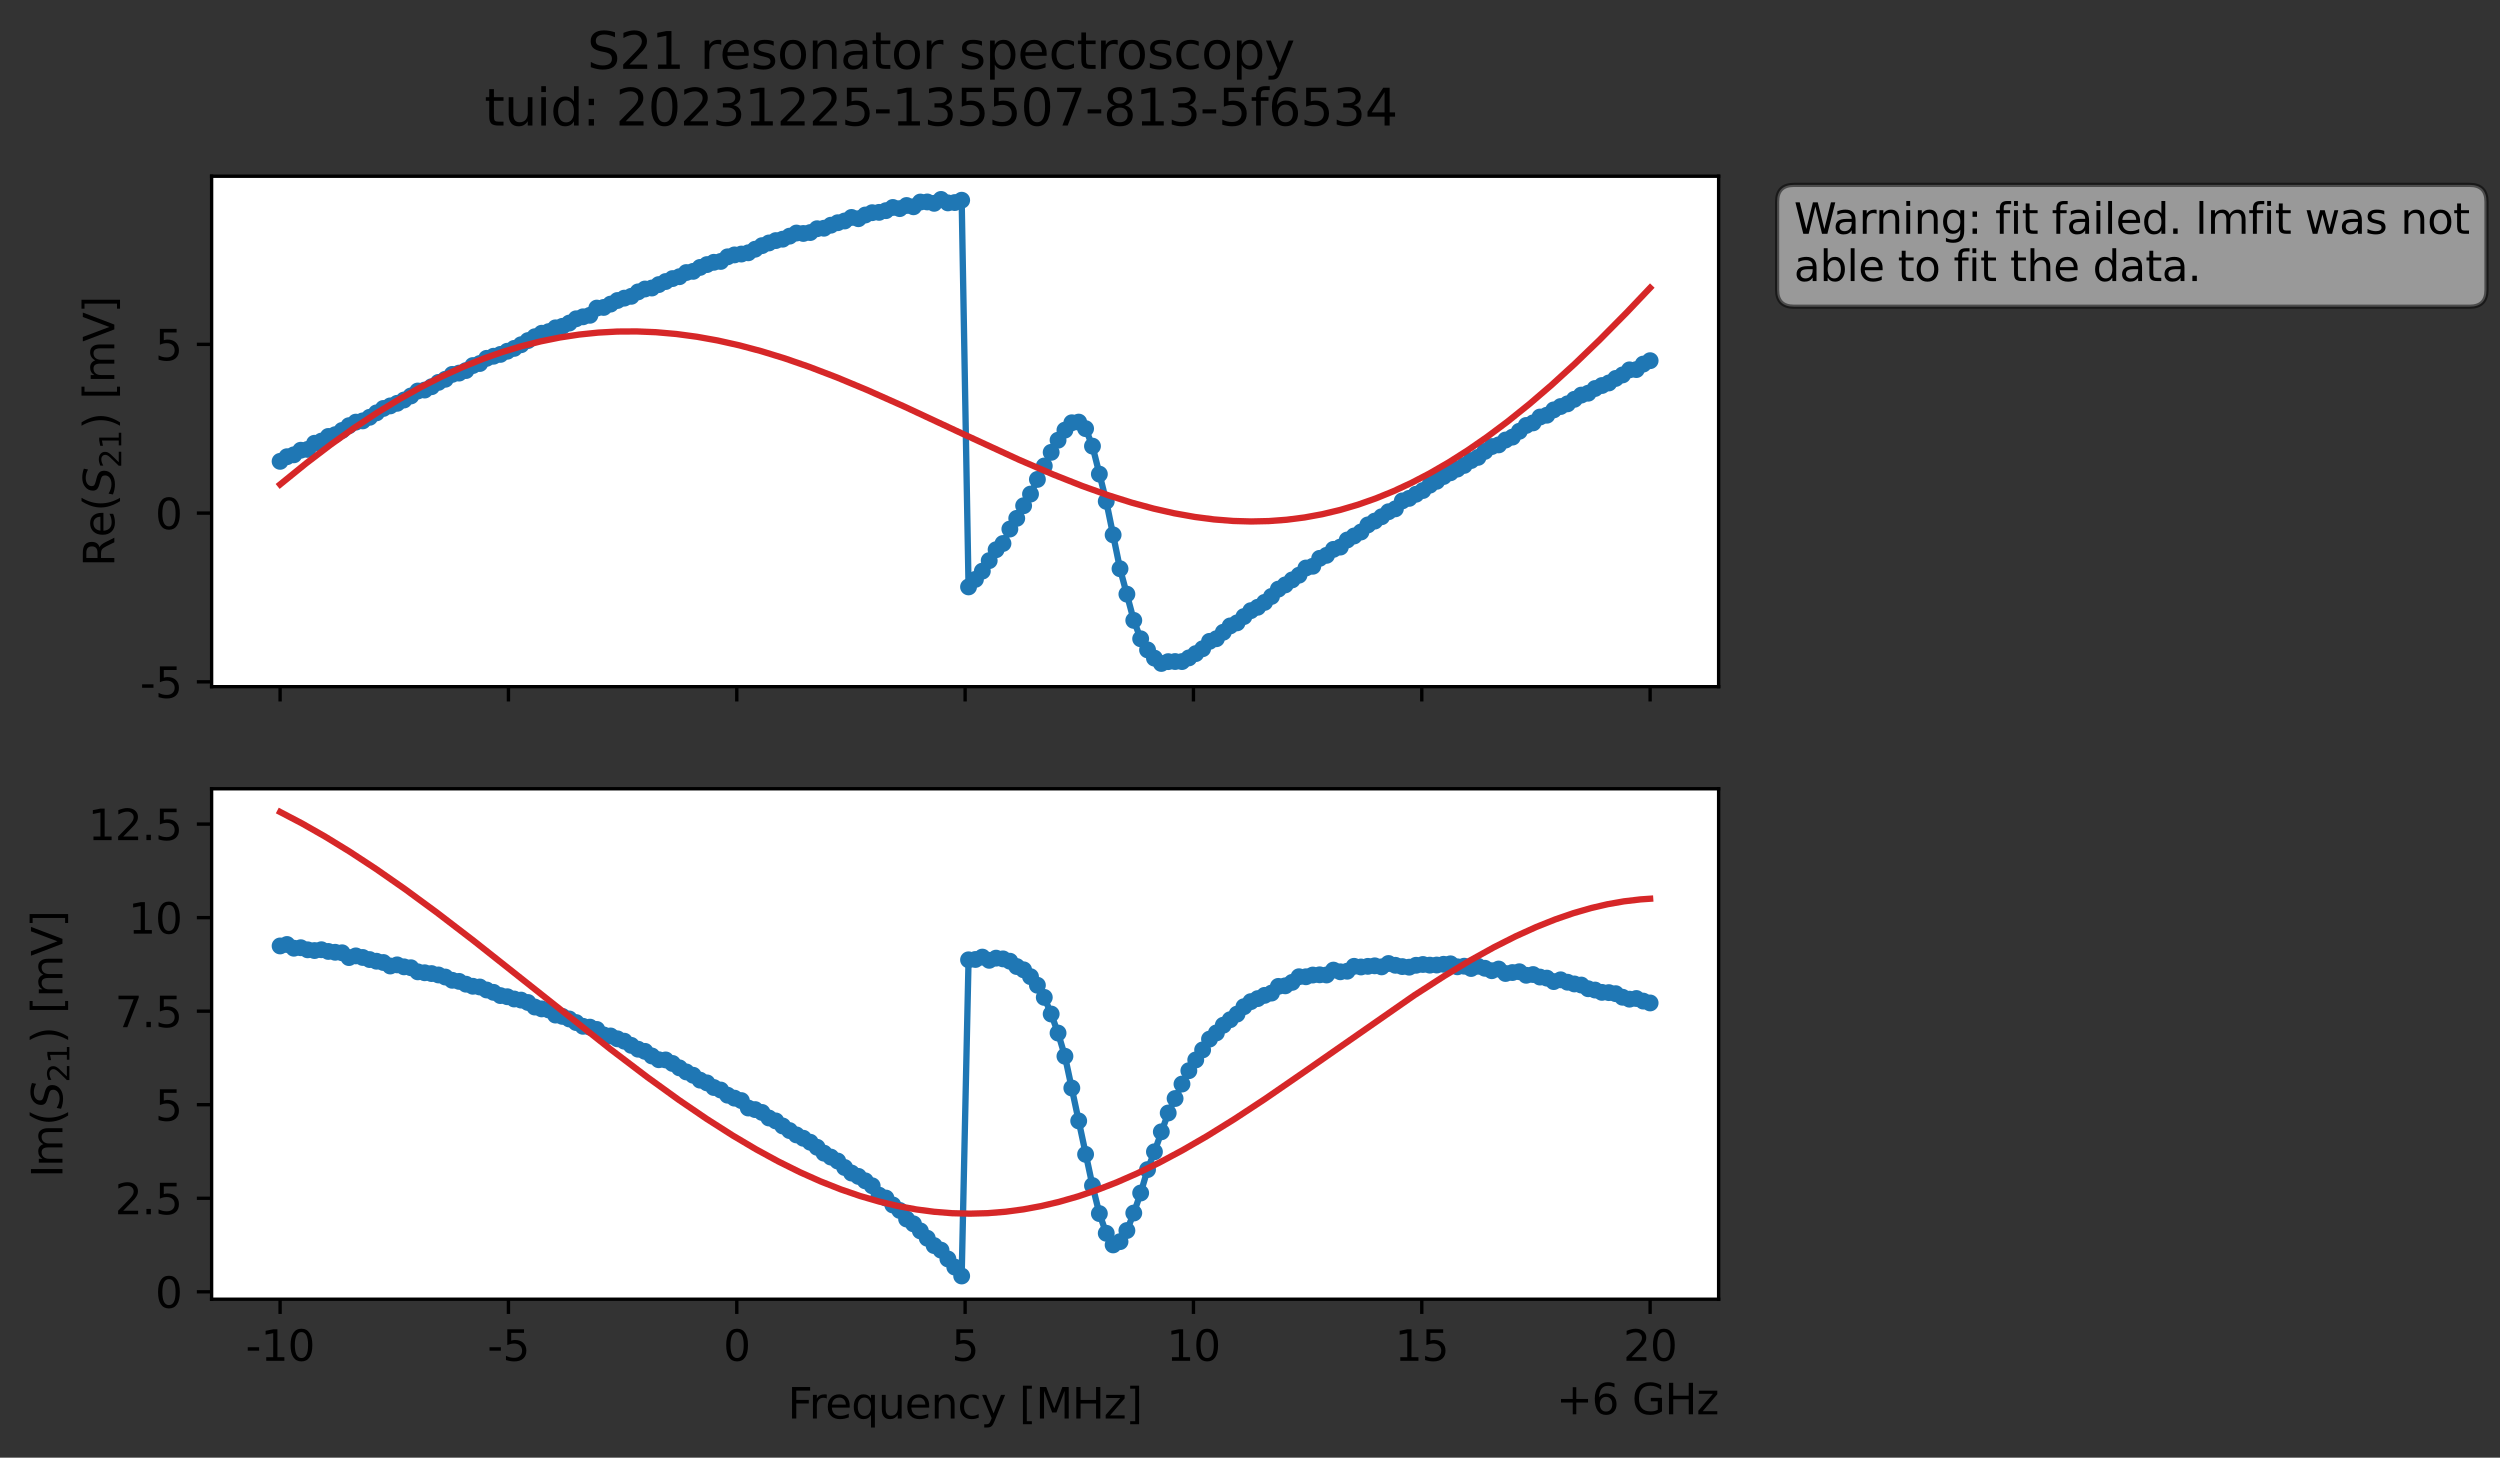 <?xml version="1.0" encoding="utf-8" standalone="no"?>
<!DOCTYPE svg PUBLIC "-//W3C//DTD SVG 1.1//EN"
  "http://www.w3.org/Graphics/SVG/1.1/DTD/svg11.dtd">
<svg xmlns:xlink="http://www.w3.org/1999/xlink" width="592.428pt" height="345.428pt" viewBox="0 0 592.428 345.428" xmlns="http://www.w3.org/2000/svg" version="1.1">
 <rect x="0" y="0" width="592.428" height="345.428" fill="#333333" stroke="none"/>
 <defs>
  <style type="text/css">*{stroke-linejoin: round; stroke-linecap: butt}</style>
 </defs>
 <g id="figure_1">
  <g id="patch_1">
   <path d="M 0 345.428 
L 592.428 345.428 
L 592.428 -0 
L 0 -0 
L 0 345.428 
z
" style="fill: none; opacity: 0"/>
  </g>
  <g id="axes_1">
   <g id="patch_2">
    <path d="M 50.144 162.72 
L 407.264 162.72 
L 407.264 41.76 
L 50.144 41.76 
z
" style="fill: #ffffff"/>
   </g>
   <g id="matplotlib.axis_1">
    <g id="xtick_1">
     <g id="line2d_1">
      <defs>
       <path id="mff60bdcb8f" d="M 0 0 
L 0 3.5 
" style="stroke: #000000; stroke-width: 0.8"/>
      </defs>
      <g>
       <use xlink:href="#mff60bdcb8f" x="66.376" y="162.72" style="stroke: #000000; stroke-width: 0.8"/>
      </g>
     </g>
    </g>
    <g id="xtick_2">
     <g id="line2d_2">
      <g>
       <use xlink:href="#mff60bdcb8f" x="120.486" y="162.72" style="stroke: #000000; stroke-width: 0.8"/>
      </g>
     </g>
    </g>
    <g id="xtick_3">
     <g id="line2d_3">
      <g>
       <use xlink:href="#mff60bdcb8f" x="174.595" y="162.72" style="stroke: #000000; stroke-width: 0.8"/>
      </g>
     </g>
    </g>
    <g id="xtick_4">
     <g id="line2d_4">
      <g>
       <use xlink:href="#mff60bdcb8f" x="228.704" y="162.72" style="stroke: #000000; stroke-width: 0.8"/>
      </g>
     </g>
    </g>
    <g id="xtick_5">
     <g id="line2d_5">
      <g>
       <use xlink:href="#mff60bdcb8f" x="282.813" y="162.72" style="stroke: #000000; stroke-width: 0.8"/>
      </g>
     </g>
    </g>
    <g id="xtick_6">
     <g id="line2d_6">
      <g>
       <use xlink:href="#mff60bdcb8f" x="336.922" y="162.72" style="stroke: #000000; stroke-width: 0.8"/>
      </g>
     </g>
    </g>
    <g id="xtick_7">
     <g id="line2d_7">
      <g>
       <use xlink:href="#mff60bdcb8f" x="391.031" y="162.72" style="stroke: #000000; stroke-width: 0.8"/>
      </g>
     </g>
    </g>
   </g>
   <g id="matplotlib.axis_2">
    <g id="ytick_1">
     <g id="line2d_8">
      <defs>
       <path id="mee48a025d0" d="M 0 0 
L -3.5 0 
" style="stroke: #000000; stroke-width: 0.8"/>
      </defs>
      <g>
       <use xlink:href="#mee48a025d0" x="50.144" y="161.579" style="stroke: #000000; stroke-width: 0.8"/>
      </g>
     </g>
     <g id="text_1">
      <!-- -5 -->
      <g transform="translate(33.173 165.379) scale(0.1 -0.1)">
       <defs>
        <path id="DejaVuSans-2d" d="M 313 2009 
L 1997 2009 
L 1997 1497 
L 313 1497 
L 313 2009 
z
" transform="scale(0.016)"/>
        <path id="DejaVuSans-35" d="M 691 4666 
L 3169 4666 
L 3169 4134 
L 1269 4134 
L 1269 2991 
Q 1406 3038 1543 3061 
Q 1681 3084 1819 3084 
Q 2600 3084 3056 2656 
Q 3513 2228 3513 1497 
Q 3513 744 3044 326 
Q 2575 -91 1722 -91 
Q 1428 -91 1123 -41 
Q 819 9 494 109 
L 494 744 
Q 775 591 1075 516 
Q 1375 441 1709 441 
Q 2250 441 2565 725 
Q 2881 1009 2881 1497 
Q 2881 1984 2565 2268 
Q 2250 2553 1709 2553 
Q 1456 2553 1204 2497 
Q 953 2441 691 2322 
L 691 4666 
z
" transform="scale(0.016)"/>
       </defs>
       <use xlink:href="#DejaVuSans-2d"/>
       <use xlink:href="#DejaVuSans-35" x="36.084"/>
      </g>
     </g>
    </g>
    <g id="ytick_2">
     <g id="line2d_9">
      <g>
       <use xlink:href="#mee48a025d0" x="50.144" y="121.592" style="stroke: #000000; stroke-width: 0.8"/>
      </g>
     </g>
     <g id="text_2">
      <!-- 0 -->
      <g transform="translate(36.781 125.391) scale(0.1 -0.1)">
       <defs>
        <path id="DejaVuSans-30" d="M 2034 4250 
Q 1547 4250 1301 3770 
Q 1056 3291 1056 2328 
Q 1056 1369 1301 889 
Q 1547 409 2034 409 
Q 2525 409 2770 889 
Q 3016 1369 3016 2328 
Q 3016 3291 2770 3770 
Q 2525 4250 2034 4250 
z
M 2034 4750 
Q 2819 4750 3233 4129 
Q 3647 3509 3647 2328 
Q 3647 1150 3233 529 
Q 2819 -91 2034 -91 
Q 1250 -91 836 529 
Q 422 1150 422 2328 
Q 422 3509 836 4129 
Q 1250 4750 2034 4750 
z
" transform="scale(0.016)"/>
       </defs>
       <use xlink:href="#DejaVuSans-30"/>
      </g>
     </g>
    </g>
    <g id="ytick_3">
     <g id="line2d_10">
      <g>
       <use xlink:href="#mee48a025d0" x="50.144" y="81.604" style="stroke: #000000; stroke-width: 0.8"/>
      </g>
     </g>
     <g id="text_3">
      <!-- 5 -->
      <g transform="translate(36.781 85.403) scale(0.1 -0.1)">
       <use xlink:href="#DejaVuSans-35"/>
      </g>
     </g>
    </g>
    <g id="text_4">
     <!-- Re$(S_{21})$ [mV] -->
     <g transform="translate(27.094 134.24) rotate(-90) scale(0.1 -0.1)">
      <defs>
       <path id="DejaVuSans-52" d="M 2841 2188 
Q 3044 2119 3236 1894 
Q 3428 1669 3622 1275 
L 4263 0 
L 3584 0 
L 2988 1197 
Q 2756 1666 2539 1819 
Q 2322 1972 1947 1972 
L 1259 1972 
L 1259 0 
L 628 0 
L 628 4666 
L 2053 4666 
Q 2853 4666 3247 4331 
Q 3641 3997 3641 3322 
Q 3641 2881 3436 2590 
Q 3231 2300 2841 2188 
z
M 1259 4147 
L 1259 2491 
L 2053 2491 
Q 2509 2491 2742 2702 
Q 2975 2913 2975 3322 
Q 2975 3731 2742 3939 
Q 2509 4147 2053 4147 
L 1259 4147 
z
" transform="scale(0.016)"/>
       <path id="DejaVuSans-65" d="M 3597 1894 
L 3597 1613 
L 953 1613 
Q 991 1019 1311 708 
Q 1631 397 2203 397 
Q 2534 397 2845 478 
Q 3156 559 3463 722 
L 3463 178 
Q 3153 47 2828 -22 
Q 2503 -91 2169 -91 
Q 1331 -91 842 396 
Q 353 884 353 1716 
Q 353 2575 817 3079 
Q 1281 3584 2069 3584 
Q 2775 3584 3186 3129 
Q 3597 2675 3597 1894 
z
M 3022 2063 
Q 3016 2534 2758 2815 
Q 2500 3097 2075 3097 
Q 1594 3097 1305 2825 
Q 1016 2553 972 2059 
L 3022 2063 
z
" transform="scale(0.016)"/>
       <path id="DejaVuSans-28" d="M 1984 4856 
Q 1566 4138 1362 3434 
Q 1159 2731 1159 2009 
Q 1159 1288 1364 580 
Q 1569 -128 1984 -844 
L 1484 -844 
Q 1016 -109 783 600 
Q 550 1309 550 2009 
Q 550 2706 781 3412 
Q 1013 4119 1484 4856 
L 1984 4856 
z
" transform="scale(0.016)"/>
       <path id="DejaVuSans-Oblique-53" d="M 3859 4513 
L 3738 3897 
Q 3422 4066 3111 4152 
Q 2800 4238 2509 4238 
Q 1944 4238 1609 3991 
Q 1275 3744 1275 3334 
Q 1275 3109 1398 2989 
Q 1522 2869 2034 2731 
L 2413 2638 
Q 3053 2472 3303 2217 
Q 3553 1963 3553 1503 
Q 3553 797 2998 353 
Q 2444 -91 1538 -91 
Q 1166 -91 791 -17 
Q 416 56 38 206 
L 166 856 
Q 513 641 861 531 
Q 1209 422 1556 422 
Q 2147 422 2503 684 
Q 2859 947 2859 1369 
Q 2859 1650 2717 1795 
Q 2575 1941 2106 2059 
L 1728 2156 
Q 1081 2325 845 2545 
Q 609 2766 609 3163 
Q 609 3859 1145 4304 
Q 1681 4750 2541 4750 
Q 2875 4750 3203 4690 
Q 3531 4631 3859 4513 
z
" transform="scale(0.016)"/>
       <path id="DejaVuSans-32" d="M 1228 531 
L 3431 531 
L 3431 0 
L 469 0 
L 469 531 
Q 828 903 1448 1529 
Q 2069 2156 2228 2338 
Q 2531 2678 2651 2914 
Q 2772 3150 2772 3378 
Q 2772 3750 2511 3984 
Q 2250 4219 1831 4219 
Q 1534 4219 1204 4116 
Q 875 4013 500 3803 
L 500 4441 
Q 881 4594 1212 4672 
Q 1544 4750 1819 4750 
Q 2544 4750 2975 4387 
Q 3406 4025 3406 3419 
Q 3406 3131 3298 2873 
Q 3191 2616 2906 2266 
Q 2828 2175 2409 1742 
Q 1991 1309 1228 531 
z
" transform="scale(0.016)"/>
       <path id="DejaVuSans-31" d="M 794 531 
L 1825 531 
L 1825 4091 
L 703 3866 
L 703 4441 
L 1819 4666 
L 2450 4666 
L 2450 531 
L 3481 531 
L 3481 0 
L 794 0 
L 794 531 
z
" transform="scale(0.016)"/>
       <path id="DejaVuSans-29" d="M 513 4856 
L 1013 4856 
Q 1481 4119 1714 3412 
Q 1947 2706 1947 2009 
Q 1947 1309 1714 600 
Q 1481 -109 1013 -844 
L 513 -844 
Q 928 -128 1133 580 
Q 1338 1288 1338 2009 
Q 1338 2731 1133 3434 
Q 928 4138 513 4856 
z
" transform="scale(0.016)"/>
       <path id="DejaVuSans-20" transform="scale(0.016)"/>
       <path id="DejaVuSans-5b" d="M 550 4863 
L 1875 4863 
L 1875 4416 
L 1125 4416 
L 1125 -397 
L 1875 -397 
L 1875 -844 
L 550 -844 
L 550 4863 
z
" transform="scale(0.016)"/>
       <path id="DejaVuSans-6d" d="M 3328 2828 
Q 3544 3216 3844 3400 
Q 4144 3584 4550 3584 
Q 5097 3584 5394 3201 
Q 5691 2819 5691 2113 
L 5691 0 
L 5113 0 
L 5113 2094 
Q 5113 2597 4934 2840 
Q 4756 3084 4391 3084 
Q 3944 3084 3684 2787 
Q 3425 2491 3425 1978 
L 3425 0 
L 2847 0 
L 2847 2094 
Q 2847 2600 2669 2842 
Q 2491 3084 2119 3084 
Q 1678 3084 1418 2786 
Q 1159 2488 1159 1978 
L 1159 0 
L 581 0 
L 581 3500 
L 1159 3500 
L 1159 2956 
Q 1356 3278 1631 3431 
Q 1906 3584 2284 3584 
Q 2666 3584 2933 3390 
Q 3200 3197 3328 2828 
z
" transform="scale(0.016)"/>
       <path id="DejaVuSans-56" d="M 1831 0 
L 50 4666 
L 709 4666 
L 2188 738 
L 3669 4666 
L 4325 4666 
L 2547 0 
L 1831 0 
z
" transform="scale(0.016)"/>
       <path id="DejaVuSans-5d" d="M 1947 4863 
L 1947 -844 
L 622 -844 
L 622 -397 
L 1369 -397 
L 1369 4416 
L 622 4416 
L 622 4863 
L 1947 4863 
z
" transform="scale(0.016)"/>
      </defs>
      <use xlink:href="#DejaVuSans-52" transform="translate(0 0.016)"/>
      <use xlink:href="#DejaVuSans-65" transform="translate(69.482 0.016)"/>
      <use xlink:href="#DejaVuSans-28" transform="translate(131.006 0.016)"/>
      <use xlink:href="#DejaVuSans-Oblique-53" transform="translate(170.02 0.016)"/>
      <use xlink:href="#DejaVuSans-32" transform="translate(233.496 -16.391) scale(0.7)"/>
      <use xlink:href="#DejaVuSans-31" transform="translate(278.032 -16.391) scale(0.7)"/>
      <use xlink:href="#DejaVuSans-29" transform="translate(325.303 0.016)"/>
      <use xlink:href="#DejaVuSans-20" transform="translate(364.316 0.016)"/>
      <use xlink:href="#DejaVuSans-5b" transform="translate(396.104 0.016)"/>
      <use xlink:href="#DejaVuSans-6d" transform="translate(435.117 0.016)"/>
      <use xlink:href="#DejaVuSans-56" transform="translate(532.529 0.016)"/>
      <use xlink:href="#DejaVuSans-5d" transform="translate(600.938 0.016)"/>
     </g>
    </g>
   </g>
   <g id="line2d_11">
    <path d="M 66.376 109.327 
L 68.008 108.228 
L 69.639 107.779 
L 71.271 106.694 
L 72.902 106.497 
L 74.534 105.041 
L 76.165 104.531 
L 77.796 103.426 
L 79.428 103.012 
L 84.322 100.034 
L 85.954 99.74 
L 87.585 98.889 
L 90.848 96.792 
L 94.111 95.575 
L 95.742 94.793 
L 97.374 93.827 
L 99.005 92.657 
L 100.637 92.432 
L 102.268 91.639 
L 103.899 90.616 
L 105.531 89.874 
L 107.162 88.72 
L 108.794 88.413 
L 110.425 87.809 
L 112.057 86.623 
L 113.688 86.144 
L 115.319 84.912 
L 118.582 83.984 
L 123.477 81.694 
L 126.739 79.796 
L 128.371 78.969 
L 130.002 78.59 
L 131.634 77.689 
L 133.265 77.332 
L 134.897 76.563 
L 136.528 75.542 
L 139.791 74.717 
L 141.422 73.008 
L 143.054 72.854 
L 146.317 71.212 
L 147.948 70.652 
L 149.579 70.222 
L 151.211 69.169 
L 152.842 68.486 
L 154.474 68.253 
L 157.737 66.717 
L 159.368 66.016 
L 160.999 65.571 
L 162.631 64.586 
L 164.262 64.304 
L 165.894 63.371 
L 167.525 62.7 
L 169.157 62.158 
L 170.788 61.954 
L 172.419 60.859 
L 174.051 60.406 
L 177.314 59.907 
L 180.577 58.211 
L 183.839 57.014 
L 185.471 56.682 
L 188.734 55.224 
L 190.365 55.325 
L 191.997 55.108 
L 193.628 54.202 
L 195.259 54.086 
L 196.891 53.367 
L 198.522 52.779 
L 200.154 52.369 
L 201.785 51.527 
L 203.417 51.831 
L 205.048 50.951 
L 206.679 50.401 
L 208.311 50.324 
L 209.942 49.921 
L 211.574 49.164 
L 213.205 49.439 
L 214.837 48.698 
L 216.468 49.003 
L 218.099 47.877 
L 219.731 47.855 
L 221.362 48.184 
L 222.994 47.258 
L 224.625 48.08 
L 226.257 48 
L 227.888 47.448 
L 229.519 139.079 
L 232.782 135.345 
L 236.045 130.273 
L 237.677 128.792 
L 239.308 125.37 
L 240.939 122.834 
L 242.571 119.843 
L 244.202 117.084 
L 245.834 113.609 
L 249.097 107.193 
L 250.728 104.319 
L 252.359 101.926 
L 253.991 100.183 
L 255.622 100.025 
L 257.254 101.576 
L 258.885 105.721 
L 262.148 118.8 
L 265.411 134.776 
L 268.674 147.016 
L 270.305 151.374 
L 271.937 154.005 
L 273.568 155.957 
L 275.2 157.222 
L 276.831 156.79 
L 280.094 156.775 
L 281.725 155.905 
L 283.357 154.888 
L 284.988 153.733 
L 286.62 151.985 
L 288.251 151.361 
L 291.514 148.325 
L 293.145 147.601 
L 296.408 144.709 
L 298.04 143.906 
L 299.671 142.747 
L 301.302 141.336 
L 302.934 139.607 
L 304.565 138.609 
L 307.828 136.303 
L 309.46 134.604 
L 311.091 134.188 
L 312.722 132.312 
L 314.354 131.6 
L 315.985 130.185 
L 317.617 129.643 
L 319.248 127.968 
L 322.511 126.069 
L 324.142 124.391 
L 325.774 123.487 
L 327.405 122.454 
L 329.037 121.268 
L 330.668 120.578 
L 332.3 118.7 
L 333.931 118.097 
L 337.194 116.24 
L 338.825 114.972 
L 340.457 114.051 
L 342.088 112.918 
L 346.982 110.287 
L 348.614 109.137 
L 350.245 108.386 
L 351.877 106.964 
L 353.508 105.822 
L 355.14 105.427 
L 356.771 104.273 
L 358.402 103.584 
L 361.665 100.82 
L 363.297 100.213 
L 364.928 98.826 
L 366.56 98.395 
L 368.191 97.134 
L 369.822 96.334 
L 371.454 95.699 
L 374.717 93.625 
L 376.348 93.182 
L 377.98 92.066 
L 381.242 90.754 
L 382.874 89.68 
L 384.505 88.848 
L 386.137 87.646 
L 387.768 87.581 
L 389.4 86.28 
L 391.031 85.471 
L 391.031 85.471 
" clip-path="url(#pa2c12f8e80)" style="fill: none; stroke: #1f77b4; stroke-width: 1.5; stroke-linecap: square"/>
    <defs>
     <path id="m8d68b101d2" d="M 0 1.5 
C 0.398 1.5 0.779 1.342 1.061 1.061 
C 1.342 0.779 1.5 0.398 1.5 0 
C 1.5 -0.398 1.342 -0.779 1.061 -1.061 
C 0.779 -1.342 0.398 -1.5 0 -1.5 
C -0.398 -1.5 -0.779 -1.342 -1.061 -1.061 
C -1.342 -0.779 -1.5 -0.398 -1.5 0 
C -1.5 0.398 -1.342 0.779 -1.061 1.061 
C -0.779 1.342 -0.398 1.5 0 1.5 
z
" style="stroke: #1f77b4"/>
    </defs>
    <g clip-path="url(#pa2c12f8e80)">
     <use xlink:href="#m8d68b101d2" x="66.376" y="109.327" style="fill: #1f77b4; stroke: #1f77b4"/>
     <use xlink:href="#m8d68b101d2" x="68.008" y="108.228" style="fill: #1f77b4; stroke: #1f77b4"/>
     <use xlink:href="#m8d68b101d2" x="69.639" y="107.779" style="fill: #1f77b4; stroke: #1f77b4"/>
     <use xlink:href="#m8d68b101d2" x="71.271" y="106.694" style="fill: #1f77b4; stroke: #1f77b4"/>
     <use xlink:href="#m8d68b101d2" x="72.902" y="106.497" style="fill: #1f77b4; stroke: #1f77b4"/>
     <use xlink:href="#m8d68b101d2" x="74.534" y="105.041" style="fill: #1f77b4; stroke: #1f77b4"/>
     <use xlink:href="#m8d68b101d2" x="76.165" y="104.531" style="fill: #1f77b4; stroke: #1f77b4"/>
     <use xlink:href="#m8d68b101d2" x="77.796" y="103.426" style="fill: #1f77b4; stroke: #1f77b4"/>
     <use xlink:href="#m8d68b101d2" x="79.428" y="103.012" style="fill: #1f77b4; stroke: #1f77b4"/>
     <use xlink:href="#m8d68b101d2" x="81.059" y="102.002" style="fill: #1f77b4; stroke: #1f77b4"/>
     <use xlink:href="#m8d68b101d2" x="82.691" y="100.875" style="fill: #1f77b4; stroke: #1f77b4"/>
     <use xlink:href="#m8d68b101d2" x="84.322" y="100.034" style="fill: #1f77b4; stroke: #1f77b4"/>
     <use xlink:href="#m8d68b101d2" x="85.954" y="99.74" style="fill: #1f77b4; stroke: #1f77b4"/>
     <use xlink:href="#m8d68b101d2" x="87.585" y="98.889" style="fill: #1f77b4; stroke: #1f77b4"/>
     <use xlink:href="#m8d68b101d2" x="89.216" y="97.841" style="fill: #1f77b4; stroke: #1f77b4"/>
     <use xlink:href="#m8d68b101d2" x="90.848" y="96.792" style="fill: #1f77b4; stroke: #1f77b4"/>
     <use xlink:href="#m8d68b101d2" x="92.479" y="96.187" style="fill: #1f77b4; stroke: #1f77b4"/>
     <use xlink:href="#m8d68b101d2" x="94.111" y="95.575" style="fill: #1f77b4; stroke: #1f77b4"/>
     <use xlink:href="#m8d68b101d2" x="95.742" y="94.793" style="fill: #1f77b4; stroke: #1f77b4"/>
     <use xlink:href="#m8d68b101d2" x="97.374" y="93.827" style="fill: #1f77b4; stroke: #1f77b4"/>
     <use xlink:href="#m8d68b101d2" x="99.005" y="92.657" style="fill: #1f77b4; stroke: #1f77b4"/>
     <use xlink:href="#m8d68b101d2" x="100.637" y="92.432" style="fill: #1f77b4; stroke: #1f77b4"/>
     <use xlink:href="#m8d68b101d2" x="102.268" y="91.639" style="fill: #1f77b4; stroke: #1f77b4"/>
     <use xlink:href="#m8d68b101d2" x="103.899" y="90.616" style="fill: #1f77b4; stroke: #1f77b4"/>
     <use xlink:href="#m8d68b101d2" x="105.531" y="89.874" style="fill: #1f77b4; stroke: #1f77b4"/>
     <use xlink:href="#m8d68b101d2" x="107.162" y="88.72" style="fill: #1f77b4; stroke: #1f77b4"/>
     <use xlink:href="#m8d68b101d2" x="108.794" y="88.413" style="fill: #1f77b4; stroke: #1f77b4"/>
     <use xlink:href="#m8d68b101d2" x="110.425" y="87.809" style="fill: #1f77b4; stroke: #1f77b4"/>
     <use xlink:href="#m8d68b101d2" x="112.057" y="86.623" style="fill: #1f77b4; stroke: #1f77b4"/>
     <use xlink:href="#m8d68b101d2" x="113.688" y="86.144" style="fill: #1f77b4; stroke: #1f77b4"/>
     <use xlink:href="#m8d68b101d2" x="115.319" y="84.912" style="fill: #1f77b4; stroke: #1f77b4"/>
     <use xlink:href="#m8d68b101d2" x="116.951" y="84.419" style="fill: #1f77b4; stroke: #1f77b4"/>
     <use xlink:href="#m8d68b101d2" x="118.582" y="83.984" style="fill: #1f77b4; stroke: #1f77b4"/>
     <use xlink:href="#m8d68b101d2" x="120.214" y="83.231" style="fill: #1f77b4; stroke: #1f77b4"/>
     <use xlink:href="#m8d68b101d2" x="121.845" y="82.561" style="fill: #1f77b4; stroke: #1f77b4"/>
     <use xlink:href="#m8d68b101d2" x="123.477" y="81.694" style="fill: #1f77b4; stroke: #1f77b4"/>
     <use xlink:href="#m8d68b101d2" x="125.108" y="80.71" style="fill: #1f77b4; stroke: #1f77b4"/>
     <use xlink:href="#m8d68b101d2" x="126.739" y="79.796" style="fill: #1f77b4; stroke: #1f77b4"/>
     <use xlink:href="#m8d68b101d2" x="128.371" y="78.969" style="fill: #1f77b4; stroke: #1f77b4"/>
     <use xlink:href="#m8d68b101d2" x="130.002" y="78.59" style="fill: #1f77b4; stroke: #1f77b4"/>
     <use xlink:href="#m8d68b101d2" x="131.634" y="77.689" style="fill: #1f77b4; stroke: #1f77b4"/>
     <use xlink:href="#m8d68b101d2" x="133.265" y="77.332" style="fill: #1f77b4; stroke: #1f77b4"/>
     <use xlink:href="#m8d68b101d2" x="134.897" y="76.563" style="fill: #1f77b4; stroke: #1f77b4"/>
     <use xlink:href="#m8d68b101d2" x="136.528" y="75.542" style="fill: #1f77b4; stroke: #1f77b4"/>
     <use xlink:href="#m8d68b101d2" x="138.159" y="75.075" style="fill: #1f77b4; stroke: #1f77b4"/>
     <use xlink:href="#m8d68b101d2" x="139.791" y="74.717" style="fill: #1f77b4; stroke: #1f77b4"/>
     <use xlink:href="#m8d68b101d2" x="141.422" y="73.008" style="fill: #1f77b4; stroke: #1f77b4"/>
     <use xlink:href="#m8d68b101d2" x="143.054" y="72.854" style="fill: #1f77b4; stroke: #1f77b4"/>
     <use xlink:href="#m8d68b101d2" x="144.685" y="72.066" style="fill: #1f77b4; stroke: #1f77b4"/>
     <use xlink:href="#m8d68b101d2" x="146.317" y="71.212" style="fill: #1f77b4; stroke: #1f77b4"/>
     <use xlink:href="#m8d68b101d2" x="147.948" y="70.652" style="fill: #1f77b4; stroke: #1f77b4"/>
     <use xlink:href="#m8d68b101d2" x="149.579" y="70.222" style="fill: #1f77b4; stroke: #1f77b4"/>
     <use xlink:href="#m8d68b101d2" x="151.211" y="69.169" style="fill: #1f77b4; stroke: #1f77b4"/>
     <use xlink:href="#m8d68b101d2" x="152.842" y="68.486" style="fill: #1f77b4; stroke: #1f77b4"/>
     <use xlink:href="#m8d68b101d2" x="154.474" y="68.253" style="fill: #1f77b4; stroke: #1f77b4"/>
     <use xlink:href="#m8d68b101d2" x="156.105" y="67.44" style="fill: #1f77b4; stroke: #1f77b4"/>
     <use xlink:href="#m8d68b101d2" x="157.737" y="66.717" style="fill: #1f77b4; stroke: #1f77b4"/>
     <use xlink:href="#m8d68b101d2" x="159.368" y="66.016" style="fill: #1f77b4; stroke: #1f77b4"/>
     <use xlink:href="#m8d68b101d2" x="160.999" y="65.571" style="fill: #1f77b4; stroke: #1f77b4"/>
     <use xlink:href="#m8d68b101d2" x="162.631" y="64.586" style="fill: #1f77b4; stroke: #1f77b4"/>
     <use xlink:href="#m8d68b101d2" x="164.262" y="64.304" style="fill: #1f77b4; stroke: #1f77b4"/>
     <use xlink:href="#m8d68b101d2" x="165.894" y="63.371" style="fill: #1f77b4; stroke: #1f77b4"/>
     <use xlink:href="#m8d68b101d2" x="167.525" y="62.7" style="fill: #1f77b4; stroke: #1f77b4"/>
     <use xlink:href="#m8d68b101d2" x="169.157" y="62.158" style="fill: #1f77b4; stroke: #1f77b4"/>
     <use xlink:href="#m8d68b101d2" x="170.788" y="61.954" style="fill: #1f77b4; stroke: #1f77b4"/>
     <use xlink:href="#m8d68b101d2" x="172.419" y="60.859" style="fill: #1f77b4; stroke: #1f77b4"/>
     <use xlink:href="#m8d68b101d2" x="174.051" y="60.406" style="fill: #1f77b4; stroke: #1f77b4"/>
     <use xlink:href="#m8d68b101d2" x="175.682" y="60.203" style="fill: #1f77b4; stroke: #1f77b4"/>
     <use xlink:href="#m8d68b101d2" x="177.314" y="59.907" style="fill: #1f77b4; stroke: #1f77b4"/>
     <use xlink:href="#m8d68b101d2" x="178.945" y="59.057" style="fill: #1f77b4; stroke: #1f77b4"/>
     <use xlink:href="#m8d68b101d2" x="180.577" y="58.211" style="fill: #1f77b4; stroke: #1f77b4"/>
     <use xlink:href="#m8d68b101d2" x="182.208" y="57.577" style="fill: #1f77b4; stroke: #1f77b4"/>
     <use xlink:href="#m8d68b101d2" x="183.839" y="57.014" style="fill: #1f77b4; stroke: #1f77b4"/>
     <use xlink:href="#m8d68b101d2" x="185.471" y="56.682" style="fill: #1f77b4; stroke: #1f77b4"/>
     <use xlink:href="#m8d68b101d2" x="187.102" y="55.964" style="fill: #1f77b4; stroke: #1f77b4"/>
     <use xlink:href="#m8d68b101d2" x="188.734" y="55.224" style="fill: #1f77b4; stroke: #1f77b4"/>
     <use xlink:href="#m8d68b101d2" x="190.365" y="55.325" style="fill: #1f77b4; stroke: #1f77b4"/>
     <use xlink:href="#m8d68b101d2" x="191.997" y="55.108" style="fill: #1f77b4; stroke: #1f77b4"/>
     <use xlink:href="#m8d68b101d2" x="193.628" y="54.202" style="fill: #1f77b4; stroke: #1f77b4"/>
     <use xlink:href="#m8d68b101d2" x="195.259" y="54.086" style="fill: #1f77b4; stroke: #1f77b4"/>
     <use xlink:href="#m8d68b101d2" x="196.891" y="53.367" style="fill: #1f77b4; stroke: #1f77b4"/>
     <use xlink:href="#m8d68b101d2" x="198.522" y="52.779" style="fill: #1f77b4; stroke: #1f77b4"/>
     <use xlink:href="#m8d68b101d2" x="200.154" y="52.369" style="fill: #1f77b4; stroke: #1f77b4"/>
     <use xlink:href="#m8d68b101d2" x="201.785" y="51.527" style="fill: #1f77b4; stroke: #1f77b4"/>
     <use xlink:href="#m8d68b101d2" x="203.417" y="51.831" style="fill: #1f77b4; stroke: #1f77b4"/>
     <use xlink:href="#m8d68b101d2" x="205.048" y="50.951" style="fill: #1f77b4; stroke: #1f77b4"/>
     <use xlink:href="#m8d68b101d2" x="206.679" y="50.401" style="fill: #1f77b4; stroke: #1f77b4"/>
     <use xlink:href="#m8d68b101d2" x="208.311" y="50.324" style="fill: #1f77b4; stroke: #1f77b4"/>
     <use xlink:href="#m8d68b101d2" x="209.942" y="49.921" style="fill: #1f77b4; stroke: #1f77b4"/>
     <use xlink:href="#m8d68b101d2" x="211.574" y="49.164" style="fill: #1f77b4; stroke: #1f77b4"/>
     <use xlink:href="#m8d68b101d2" x="213.205" y="49.439" style="fill: #1f77b4; stroke: #1f77b4"/>
     <use xlink:href="#m8d68b101d2" x="214.837" y="48.698" style="fill: #1f77b4; stroke: #1f77b4"/>
     <use xlink:href="#m8d68b101d2" x="216.468" y="49.003" style="fill: #1f77b4; stroke: #1f77b4"/>
     <use xlink:href="#m8d68b101d2" x="218.099" y="47.877" style="fill: #1f77b4; stroke: #1f77b4"/>
     <use xlink:href="#m8d68b101d2" x="219.731" y="47.855" style="fill: #1f77b4; stroke: #1f77b4"/>
     <use xlink:href="#m8d68b101d2" x="221.362" y="48.184" style="fill: #1f77b4; stroke: #1f77b4"/>
     <use xlink:href="#m8d68b101d2" x="222.994" y="47.258" style="fill: #1f77b4; stroke: #1f77b4"/>
     <use xlink:href="#m8d68b101d2" x="224.625" y="48.08" style="fill: #1f77b4; stroke: #1f77b4"/>
     <use xlink:href="#m8d68b101d2" x="226.257" y="48" style="fill: #1f77b4; stroke: #1f77b4"/>
     <use xlink:href="#m8d68b101d2" x="227.888" y="47.448" style="fill: #1f77b4; stroke: #1f77b4"/>
     <use xlink:href="#m8d68b101d2" x="229.519" y="139.079" style="fill: #1f77b4; stroke: #1f77b4"/>
     <use xlink:href="#m8d68b101d2" x="231.151" y="137.293" style="fill: #1f77b4; stroke: #1f77b4"/>
     <use xlink:href="#m8d68b101d2" x="232.782" y="135.345" style="fill: #1f77b4; stroke: #1f77b4"/>
     <use xlink:href="#m8d68b101d2" x="234.414" y="132.853" style="fill: #1f77b4; stroke: #1f77b4"/>
     <use xlink:href="#m8d68b101d2" x="236.045" y="130.273" style="fill: #1f77b4; stroke: #1f77b4"/>
     <use xlink:href="#m8d68b101d2" x="237.677" y="128.792" style="fill: #1f77b4; stroke: #1f77b4"/>
     <use xlink:href="#m8d68b101d2" x="239.308" y="125.37" style="fill: #1f77b4; stroke: #1f77b4"/>
     <use xlink:href="#m8d68b101d2" x="240.939" y="122.834" style="fill: #1f77b4; stroke: #1f77b4"/>
     <use xlink:href="#m8d68b101d2" x="242.571" y="119.843" style="fill: #1f77b4; stroke: #1f77b4"/>
     <use xlink:href="#m8d68b101d2" x="244.202" y="117.084" style="fill: #1f77b4; stroke: #1f77b4"/>
     <use xlink:href="#m8d68b101d2" x="245.834" y="113.609" style="fill: #1f77b4; stroke: #1f77b4"/>
     <use xlink:href="#m8d68b101d2" x="247.465" y="110.421" style="fill: #1f77b4; stroke: #1f77b4"/>
     <use xlink:href="#m8d68b101d2" x="249.097" y="107.193" style="fill: #1f77b4; stroke: #1f77b4"/>
     <use xlink:href="#m8d68b101d2" x="250.728" y="104.319" style="fill: #1f77b4; stroke: #1f77b4"/>
     <use xlink:href="#m8d68b101d2" x="252.359" y="101.926" style="fill: #1f77b4; stroke: #1f77b4"/>
     <use xlink:href="#m8d68b101d2" x="253.991" y="100.183" style="fill: #1f77b4; stroke: #1f77b4"/>
     <use xlink:href="#m8d68b101d2" x="255.622" y="100.025" style="fill: #1f77b4; stroke: #1f77b4"/>
     <use xlink:href="#m8d68b101d2" x="257.254" y="101.576" style="fill: #1f77b4; stroke: #1f77b4"/>
     <use xlink:href="#m8d68b101d2" x="258.885" y="105.721" style="fill: #1f77b4; stroke: #1f77b4"/>
     <use xlink:href="#m8d68b101d2" x="260.517" y="112.352" style="fill: #1f77b4; stroke: #1f77b4"/>
     <use xlink:href="#m8d68b101d2" x="262.148" y="118.8" style="fill: #1f77b4; stroke: #1f77b4"/>
     <use xlink:href="#m8d68b101d2" x="263.779" y="126.753" style="fill: #1f77b4; stroke: #1f77b4"/>
     <use xlink:href="#m8d68b101d2" x="265.411" y="134.776" style="fill: #1f77b4; stroke: #1f77b4"/>
     <use xlink:href="#m8d68b101d2" x="267.042" y="140.797" style="fill: #1f77b4; stroke: #1f77b4"/>
     <use xlink:href="#m8d68b101d2" x="268.674" y="147.016" style="fill: #1f77b4; stroke: #1f77b4"/>
     <use xlink:href="#m8d68b101d2" x="270.305" y="151.374" style="fill: #1f77b4; stroke: #1f77b4"/>
     <use xlink:href="#m8d68b101d2" x="271.937" y="154.005" style="fill: #1f77b4; stroke: #1f77b4"/>
     <use xlink:href="#m8d68b101d2" x="273.568" y="155.957" style="fill: #1f77b4; stroke: #1f77b4"/>
     <use xlink:href="#m8d68b101d2" x="275.2" y="157.222" style="fill: #1f77b4; stroke: #1f77b4"/>
     <use xlink:href="#m8d68b101d2" x="276.831" y="156.79" style="fill: #1f77b4; stroke: #1f77b4"/>
     <use xlink:href="#m8d68b101d2" x="278.462" y="156.764" style="fill: #1f77b4; stroke: #1f77b4"/>
     <use xlink:href="#m8d68b101d2" x="280.094" y="156.775" style="fill: #1f77b4; stroke: #1f77b4"/>
     <use xlink:href="#m8d68b101d2" x="281.725" y="155.905" style="fill: #1f77b4; stroke: #1f77b4"/>
     <use xlink:href="#m8d68b101d2" x="283.357" y="154.888" style="fill: #1f77b4; stroke: #1f77b4"/>
     <use xlink:href="#m8d68b101d2" x="284.988" y="153.733" style="fill: #1f77b4; stroke: #1f77b4"/>
     <use xlink:href="#m8d68b101d2" x="286.62" y="151.985" style="fill: #1f77b4; stroke: #1f77b4"/>
     <use xlink:href="#m8d68b101d2" x="288.251" y="151.361" style="fill: #1f77b4; stroke: #1f77b4"/>
     <use xlink:href="#m8d68b101d2" x="289.882" y="149.822" style="fill: #1f77b4; stroke: #1f77b4"/>
     <use xlink:href="#m8d68b101d2" x="291.514" y="148.325" style="fill: #1f77b4; stroke: #1f77b4"/>
     <use xlink:href="#m8d68b101d2" x="293.145" y="147.601" style="fill: #1f77b4; stroke: #1f77b4"/>
     <use xlink:href="#m8d68b101d2" x="294.777" y="146.11" style="fill: #1f77b4; stroke: #1f77b4"/>
     <use xlink:href="#m8d68b101d2" x="296.408" y="144.709" style="fill: #1f77b4; stroke: #1f77b4"/>
     <use xlink:href="#m8d68b101d2" x="298.04" y="143.906" style="fill: #1f77b4; stroke: #1f77b4"/>
     <use xlink:href="#m8d68b101d2" x="299.671" y="142.747" style="fill: #1f77b4; stroke: #1f77b4"/>
     <use xlink:href="#m8d68b101d2" x="301.302" y="141.336" style="fill: #1f77b4; stroke: #1f77b4"/>
     <use xlink:href="#m8d68b101d2" x="302.934" y="139.607" style="fill: #1f77b4; stroke: #1f77b4"/>
     <use xlink:href="#m8d68b101d2" x="304.565" y="138.609" style="fill: #1f77b4; stroke: #1f77b4"/>
     <use xlink:href="#m8d68b101d2" x="306.197" y="137.423" style="fill: #1f77b4; stroke: #1f77b4"/>
     <use xlink:href="#m8d68b101d2" x="307.828" y="136.303" style="fill: #1f77b4; stroke: #1f77b4"/>
     <use xlink:href="#m8d68b101d2" x="309.46" y="134.604" style="fill: #1f77b4; stroke: #1f77b4"/>
     <use xlink:href="#m8d68b101d2" x="311.091" y="134.188" style="fill: #1f77b4; stroke: #1f77b4"/>
     <use xlink:href="#m8d68b101d2" x="312.722" y="132.312" style="fill: #1f77b4; stroke: #1f77b4"/>
     <use xlink:href="#m8d68b101d2" x="314.354" y="131.6" style="fill: #1f77b4; stroke: #1f77b4"/>
     <use xlink:href="#m8d68b101d2" x="315.985" y="130.185" style="fill: #1f77b4; stroke: #1f77b4"/>
     <use xlink:href="#m8d68b101d2" x="317.617" y="129.643" style="fill: #1f77b4; stroke: #1f77b4"/>
     <use xlink:href="#m8d68b101d2" x="319.248" y="127.968" style="fill: #1f77b4; stroke: #1f77b4"/>
     <use xlink:href="#m8d68b101d2" x="320.88" y="127.015" style="fill: #1f77b4; stroke: #1f77b4"/>
     <use xlink:href="#m8d68b101d2" x="322.511" y="126.069" style="fill: #1f77b4; stroke: #1f77b4"/>
     <use xlink:href="#m8d68b101d2" x="324.142" y="124.391" style="fill: #1f77b4; stroke: #1f77b4"/>
     <use xlink:href="#m8d68b101d2" x="325.774" y="123.487" style="fill: #1f77b4; stroke: #1f77b4"/>
     <use xlink:href="#m8d68b101d2" x="327.405" y="122.454" style="fill: #1f77b4; stroke: #1f77b4"/>
     <use xlink:href="#m8d68b101d2" x="329.037" y="121.268" style="fill: #1f77b4; stroke: #1f77b4"/>
     <use xlink:href="#m8d68b101d2" x="330.668" y="120.578" style="fill: #1f77b4; stroke: #1f77b4"/>
     <use xlink:href="#m8d68b101d2" x="332.3" y="118.7" style="fill: #1f77b4; stroke: #1f77b4"/>
     <use xlink:href="#m8d68b101d2" x="333.931" y="118.097" style="fill: #1f77b4; stroke: #1f77b4"/>
     <use xlink:href="#m8d68b101d2" x="335.562" y="117.119" style="fill: #1f77b4; stroke: #1f77b4"/>
     <use xlink:href="#m8d68b101d2" x="337.194" y="116.24" style="fill: #1f77b4; stroke: #1f77b4"/>
     <use xlink:href="#m8d68b101d2" x="338.825" y="114.972" style="fill: #1f77b4; stroke: #1f77b4"/>
     <use xlink:href="#m8d68b101d2" x="340.457" y="114.051" style="fill: #1f77b4; stroke: #1f77b4"/>
     <use xlink:href="#m8d68b101d2" x="342.088" y="112.918" style="fill: #1f77b4; stroke: #1f77b4"/>
     <use xlink:href="#m8d68b101d2" x="343.72" y="112.032" style="fill: #1f77b4; stroke: #1f77b4"/>
     <use xlink:href="#m8d68b101d2" x="345.351" y="111.158" style="fill: #1f77b4; stroke: #1f77b4"/>
     <use xlink:href="#m8d68b101d2" x="346.982" y="110.287" style="fill: #1f77b4; stroke: #1f77b4"/>
     <use xlink:href="#m8d68b101d2" x="348.614" y="109.137" style="fill: #1f77b4; stroke: #1f77b4"/>
     <use xlink:href="#m8d68b101d2" x="350.245" y="108.386" style="fill: #1f77b4; stroke: #1f77b4"/>
     <use xlink:href="#m8d68b101d2" x="351.877" y="106.964" style="fill: #1f77b4; stroke: #1f77b4"/>
     <use xlink:href="#m8d68b101d2" x="353.508" y="105.822" style="fill: #1f77b4; stroke: #1f77b4"/>
     <use xlink:href="#m8d68b101d2" x="355.14" y="105.427" style="fill: #1f77b4; stroke: #1f77b4"/>
     <use xlink:href="#m8d68b101d2" x="356.771" y="104.273" style="fill: #1f77b4; stroke: #1f77b4"/>
     <use xlink:href="#m8d68b101d2" x="358.402" y="103.584" style="fill: #1f77b4; stroke: #1f77b4"/>
     <use xlink:href="#m8d68b101d2" x="360.034" y="102.199" style="fill: #1f77b4; stroke: #1f77b4"/>
     <use xlink:href="#m8d68b101d2" x="361.665" y="100.82" style="fill: #1f77b4; stroke: #1f77b4"/>
     <use xlink:href="#m8d68b101d2" x="363.297" y="100.213" style="fill: #1f77b4; stroke: #1f77b4"/>
     <use xlink:href="#m8d68b101d2" x="364.928" y="98.826" style="fill: #1f77b4; stroke: #1f77b4"/>
     <use xlink:href="#m8d68b101d2" x="366.56" y="98.395" style="fill: #1f77b4; stroke: #1f77b4"/>
     <use xlink:href="#m8d68b101d2" x="368.191" y="97.134" style="fill: #1f77b4; stroke: #1f77b4"/>
     <use xlink:href="#m8d68b101d2" x="369.822" y="96.334" style="fill: #1f77b4; stroke: #1f77b4"/>
     <use xlink:href="#m8d68b101d2" x="371.454" y="95.699" style="fill: #1f77b4; stroke: #1f77b4"/>
     <use xlink:href="#m8d68b101d2" x="373.085" y="94.625" style="fill: #1f77b4; stroke: #1f77b4"/>
     <use xlink:href="#m8d68b101d2" x="374.717" y="93.625" style="fill: #1f77b4; stroke: #1f77b4"/>
     <use xlink:href="#m8d68b101d2" x="376.348" y="93.182" style="fill: #1f77b4; stroke: #1f77b4"/>
     <use xlink:href="#m8d68b101d2" x="377.98" y="92.066" style="fill: #1f77b4; stroke: #1f77b4"/>
     <use xlink:href="#m8d68b101d2" x="379.611" y="91.357" style="fill: #1f77b4; stroke: #1f77b4"/>
     <use xlink:href="#m8d68b101d2" x="381.242" y="90.754" style="fill: #1f77b4; stroke: #1f77b4"/>
     <use xlink:href="#m8d68b101d2" x="382.874" y="89.68" style="fill: #1f77b4; stroke: #1f77b4"/>
     <use xlink:href="#m8d68b101d2" x="384.505" y="88.848" style="fill: #1f77b4; stroke: #1f77b4"/>
     <use xlink:href="#m8d68b101d2" x="386.137" y="87.646" style="fill: #1f77b4; stroke: #1f77b4"/>
     <use xlink:href="#m8d68b101d2" x="387.768" y="87.581" style="fill: #1f77b4; stroke: #1f77b4"/>
     <use xlink:href="#m8d68b101d2" x="389.4" y="86.28" style="fill: #1f77b4; stroke: #1f77b4"/>
     <use xlink:href="#m8d68b101d2" x="391.031" y="85.471" style="fill: #1f77b4; stroke: #1f77b4"/>
    </g>
   </g>
   <g id="line2d_12">
    <path d="M 66.376 114.804 
L 72.551 109.796 
L 78.401 105.34 
L 83.925 101.405 
L 89.45 97.752 
L 94.65 94.58 
L 99.849 91.678 
L 104.724 89.209 
L 109.599 86.99 
L 114.473 85.024 
L 119.023 83.422 
L 123.573 82.047 
L 128.123 80.898 
L 132.672 79.977 
L 137.222 79.283 
L 141.772 78.814 
L 146.321 78.567 
L 150.871 78.538 
L 155.421 78.722 
L 160.296 79.149 
L 165.17 79.806 
L 170.045 80.683 
L 175.245 81.847 
L 180.444 83.233 
L 185.969 84.929 
L 191.819 86.952 
L 198.318 89.438 
L 205.468 92.414 
L 214.242 96.322 
L 227.891 102.689 
L 241.54 108.976 
L 249.665 112.473 
L 256.489 115.173 
L 262.664 117.376 
L 268.189 119.116 
L 273.388 120.528 
L 278.263 121.631 
L 283.138 122.502 
L 287.688 123.092 
L 292.237 123.453 
L 296.462 123.574 
L 300.687 123.48 
L 304.911 123.165 
L 309.136 122.623 
L 313.361 121.849 
L 317.586 120.839 
L 321.81 119.592 
L 326.035 118.105 
L 330.26 116.38 
L 334.485 114.417 
L 338.709 112.218 
L 343.259 109.592 
L 347.809 106.703 
L 352.358 103.559 
L 357.233 99.919 
L 362.433 95.739 
L 367.632 91.272 
L 373.157 86.234 
L 379.007 80.601 
L 385.506 74.025 
L 391.031 68.21 
L 391.031 68.21 
" clip-path="url(#pa2c12f8e80)" style="fill: none; stroke: #d62728; stroke-width: 1.5; stroke-linecap: square"/>
   </g>
   <g id="patch_3">
    <path d="M 50.144 162.72 
L 50.144 41.76 
" style="fill: none; stroke: #000000; stroke-width: 0.8; stroke-linejoin: miter; stroke-linecap: square"/>
   </g>
   <g id="patch_4">
    <path d="M 407.264 162.72 
L 407.264 41.76 
" style="fill: none; stroke: #000000; stroke-width: 0.8; stroke-linejoin: miter; stroke-linecap: square"/>
   </g>
   <g id="patch_5">
    <path d="M 50.144 162.72 
L 407.264 162.72 
" style="fill: none; stroke: #000000; stroke-width: 0.8; stroke-linejoin: miter; stroke-linecap: square"/>
   </g>
   <g id="patch_6">
    <path d="M 50.144 41.76 
L 407.264 41.76 
" style="fill: none; stroke: #000000; stroke-width: 0.8; stroke-linejoin: miter; stroke-linecap: square"/>
   </g>
   <g id="text_5">
    <g id="patch_7">
     <path d="M 425.12 72.684 
L 585.228 72.684 
Q 589.228 72.684 589.228 68.684 
L 589.228 47.808 
Q 589.228 43.808 585.228 43.808 
L 425.12 43.808 
Q 421.12 43.808 421.12 47.808 
L 421.12 68.684 
Q 421.12 72.684 425.12 72.684 
z
" style="fill: #ffffff; opacity: 0.5; stroke: #000000; stroke-linejoin: miter"/>
    </g>
    <!-- Warning: fit failed. lmfit was not -->
    <g transform="translate(425.12 55.406) scale(0.1 -0.1)">
     <defs>
      <path id="DejaVuSans-57" d="M 213 4666 
L 850 4666 
L 1831 722 
L 2809 4666 
L 3519 4666 
L 4500 722 
L 5478 4666 
L 6119 4666 
L 4947 0 
L 4153 0 
L 3169 4050 
L 2175 0 
L 1381 0 
L 213 4666 
z
" transform="scale(0.016)"/>
      <path id="DejaVuSans-61" d="M 2194 1759 
Q 1497 1759 1228 1600 
Q 959 1441 959 1056 
Q 959 750 1161 570 
Q 1363 391 1709 391 
Q 2188 391 2477 730 
Q 2766 1069 2766 1631 
L 2766 1759 
L 2194 1759 
z
M 3341 1997 
L 3341 0 
L 2766 0 
L 2766 531 
Q 2569 213 2275 61 
Q 1981 -91 1556 -91 
Q 1019 -91 701 211 
Q 384 513 384 1019 
Q 384 1609 779 1909 
Q 1175 2209 1959 2209 
L 2766 2209 
L 2766 2266 
Q 2766 2663 2505 2880 
Q 2244 3097 1772 3097 
Q 1472 3097 1187 3025 
Q 903 2953 641 2809 
L 641 3341 
Q 956 3463 1253 3523 
Q 1550 3584 1831 3584 
Q 2591 3584 2966 3190 
Q 3341 2797 3341 1997 
z
" transform="scale(0.016)"/>
      <path id="DejaVuSans-72" d="M 2631 2963 
Q 2534 3019 2420 3045 
Q 2306 3072 2169 3072 
Q 1681 3072 1420 2755 
Q 1159 2438 1159 1844 
L 1159 0 
L 581 0 
L 581 3500 
L 1159 3500 
L 1159 2956 
Q 1341 3275 1631 3429 
Q 1922 3584 2338 3584 
Q 2397 3584 2469 3576 
Q 2541 3569 2628 3553 
L 2631 2963 
z
" transform="scale(0.016)"/>
      <path id="DejaVuSans-6e" d="M 3513 2113 
L 3513 0 
L 2938 0 
L 2938 2094 
Q 2938 2591 2744 2837 
Q 2550 3084 2163 3084 
Q 1697 3084 1428 2787 
Q 1159 2491 1159 1978 
L 1159 0 
L 581 0 
L 581 3500 
L 1159 3500 
L 1159 2956 
Q 1366 3272 1645 3428 
Q 1925 3584 2291 3584 
Q 2894 3584 3203 3211 
Q 3513 2838 3513 2113 
z
" transform="scale(0.016)"/>
      <path id="DejaVuSans-69" d="M 603 3500 
L 1178 3500 
L 1178 0 
L 603 0 
L 603 3500 
z
M 603 4863 
L 1178 4863 
L 1178 4134 
L 603 4134 
L 603 4863 
z
" transform="scale(0.016)"/>
      <path id="DejaVuSans-67" d="M 2906 1791 
Q 2906 2416 2648 2759 
Q 2391 3103 1925 3103 
Q 1463 3103 1205 2759 
Q 947 2416 947 1791 
Q 947 1169 1205 825 
Q 1463 481 1925 481 
Q 2391 481 2648 825 
Q 2906 1169 2906 1791 
z
M 3481 434 
Q 3481 -459 3084 -895 
Q 2688 -1331 1869 -1331 
Q 1566 -1331 1297 -1286 
Q 1028 -1241 775 -1147 
L 775 -588 
Q 1028 -725 1275 -790 
Q 1522 -856 1778 -856 
Q 2344 -856 2625 -561 
Q 2906 -266 2906 331 
L 2906 616 
Q 2728 306 2450 153 
Q 2172 0 1784 0 
Q 1141 0 747 490 
Q 353 981 353 1791 
Q 353 2603 747 3093 
Q 1141 3584 1784 3584 
Q 2172 3584 2450 3431 
Q 2728 3278 2906 2969 
L 2906 3500 
L 3481 3500 
L 3481 434 
z
" transform="scale(0.016)"/>
      <path id="DejaVuSans-3a" d="M 750 794 
L 1409 794 
L 1409 0 
L 750 0 
L 750 794 
z
M 750 3309 
L 1409 3309 
L 1409 2516 
L 750 2516 
L 750 3309 
z
" transform="scale(0.016)"/>
      <path id="DejaVuSans-66" d="M 2375 4863 
L 2375 4384 
L 1825 4384 
Q 1516 4384 1395 4259 
Q 1275 4134 1275 3809 
L 1275 3500 
L 2222 3500 
L 2222 3053 
L 1275 3053 
L 1275 0 
L 697 0 
L 697 3053 
L 147 3053 
L 147 3500 
L 697 3500 
L 697 3744 
Q 697 4328 969 4595 
Q 1241 4863 1831 4863 
L 2375 4863 
z
" transform="scale(0.016)"/>
      <path id="DejaVuSans-74" d="M 1172 4494 
L 1172 3500 
L 2356 3500 
L 2356 3053 
L 1172 3053 
L 1172 1153 
Q 1172 725 1289 603 
Q 1406 481 1766 481 
L 2356 481 
L 2356 0 
L 1766 0 
Q 1100 0 847 248 
Q 594 497 594 1153 
L 594 3053 
L 172 3053 
L 172 3500 
L 594 3500 
L 594 4494 
L 1172 4494 
z
" transform="scale(0.016)"/>
      <path id="DejaVuSans-6c" d="M 603 4863 
L 1178 4863 
L 1178 0 
L 603 0 
L 603 4863 
z
" transform="scale(0.016)"/>
      <path id="DejaVuSans-64" d="M 2906 2969 
L 2906 4863 
L 3481 4863 
L 3481 0 
L 2906 0 
L 2906 525 
Q 2725 213 2448 61 
Q 2172 -91 1784 -91 
Q 1150 -91 751 415 
Q 353 922 353 1747 
Q 353 2572 751 3078 
Q 1150 3584 1784 3584 
Q 2172 3584 2448 3432 
Q 2725 3281 2906 2969 
z
M 947 1747 
Q 947 1113 1208 752 
Q 1469 391 1925 391 
Q 2381 391 2643 752 
Q 2906 1113 2906 1747 
Q 2906 2381 2643 2742 
Q 2381 3103 1925 3103 
Q 1469 3103 1208 2742 
Q 947 2381 947 1747 
z
" transform="scale(0.016)"/>
      <path id="DejaVuSans-2e" d="M 684 794 
L 1344 794 
L 1344 0 
L 684 0 
L 684 794 
z
" transform="scale(0.016)"/>
      <path id="DejaVuSans-77" d="M 269 3500 
L 844 3500 
L 1563 769 
L 2278 3500 
L 2956 3500 
L 3675 769 
L 4391 3500 
L 4966 3500 
L 4050 0 
L 3372 0 
L 2619 2869 
L 1863 0 
L 1184 0 
L 269 3500 
z
" transform="scale(0.016)"/>
      <path id="DejaVuSans-73" d="M 2834 3397 
L 2834 2853 
Q 2591 2978 2328 3040 
Q 2066 3103 1784 3103 
Q 1356 3103 1142 2972 
Q 928 2841 928 2578 
Q 928 2378 1081 2264 
Q 1234 2150 1697 2047 
L 1894 2003 
Q 2506 1872 2764 1633 
Q 3022 1394 3022 966 
Q 3022 478 2636 193 
Q 2250 -91 1575 -91 
Q 1294 -91 989 -36 
Q 684 19 347 128 
L 347 722 
Q 666 556 975 473 
Q 1284 391 1588 391 
Q 1994 391 2212 530 
Q 2431 669 2431 922 
Q 2431 1156 2273 1281 
Q 2116 1406 1581 1522 
L 1381 1569 
Q 847 1681 609 1914 
Q 372 2147 372 2553 
Q 372 3047 722 3315 
Q 1072 3584 1716 3584 
Q 2034 3584 2315 3537 
Q 2597 3491 2834 3397 
z
" transform="scale(0.016)"/>
      <path id="DejaVuSans-6f" d="M 1959 3097 
Q 1497 3097 1228 2736 
Q 959 2375 959 1747 
Q 959 1119 1226 758 
Q 1494 397 1959 397 
Q 2419 397 2687 759 
Q 2956 1122 2956 1747 
Q 2956 2369 2687 2733 
Q 2419 3097 1959 3097 
z
M 1959 3584 
Q 2709 3584 3137 3096 
Q 3566 2609 3566 1747 
Q 3566 888 3137 398 
Q 2709 -91 1959 -91 
Q 1206 -91 779 398 
Q 353 888 353 1747 
Q 353 2609 779 3096 
Q 1206 3584 1959 3584 
z
" transform="scale(0.016)"/>
     </defs>
     <use xlink:href="#DejaVuSans-57"/>
     <use xlink:href="#DejaVuSans-61" x="92.502"/>
     <use xlink:href="#DejaVuSans-72" x="153.781"/>
     <use xlink:href="#DejaVuSans-6e" x="193.145"/>
     <use xlink:href="#DejaVuSans-69" x="256.523"/>
     <use xlink:href="#DejaVuSans-6e" x="284.307"/>
     <use xlink:href="#DejaVuSans-67" x="347.686"/>
     <use xlink:href="#DejaVuSans-3a" x="411.162"/>
     <use xlink:href="#DejaVuSans-20" x="444.854"/>
     <use xlink:href="#DejaVuSans-66" x="476.641"/>
     <use xlink:href="#DejaVuSans-69" x="511.846"/>
     <use xlink:href="#DejaVuSans-74" x="539.629"/>
     <use xlink:href="#DejaVuSans-20" x="578.838"/>
     <use xlink:href="#DejaVuSans-66" x="610.625"/>
     <use xlink:href="#DejaVuSans-61" x="645.83"/>
     <use xlink:href="#DejaVuSans-69" x="707.109"/>
     <use xlink:href="#DejaVuSans-6c" x="734.893"/>
     <use xlink:href="#DejaVuSans-65" x="762.676"/>
     <use xlink:href="#DejaVuSans-64" x="824.199"/>
     <use xlink:href="#DejaVuSans-2e" x="887.676"/>
     <use xlink:href="#DejaVuSans-20" x="919.463"/>
     <use xlink:href="#DejaVuSans-6c" x="951.25"/>
     <use xlink:href="#DejaVuSans-6d" x="979.033"/>
     <use xlink:href="#DejaVuSans-66" x="1076.445"/>
     <use xlink:href="#DejaVuSans-69" x="1111.65"/>
     <use xlink:href="#DejaVuSans-74" x="1139.434"/>
     <use xlink:href="#DejaVuSans-20" x="1178.643"/>
     <use xlink:href="#DejaVuSans-77" x="1210.43"/>
     <use xlink:href="#DejaVuSans-61" x="1292.217"/>
     <use xlink:href="#DejaVuSans-73" x="1353.496"/>
     <use xlink:href="#DejaVuSans-20" x="1405.596"/>
     <use xlink:href="#DejaVuSans-6e" x="1437.383"/>
     <use xlink:href="#DejaVuSans-6f" x="1500.762"/>
     <use xlink:href="#DejaVuSans-74" x="1561.943"/>
    </g>
    <!-- able to fit the data. -->
    <g transform="translate(425.12 66.604) scale(0.1 -0.1)">
     <defs>
      <path id="DejaVuSans-62" d="M 3116 1747 
Q 3116 2381 2855 2742 
Q 2594 3103 2138 3103 
Q 1681 3103 1420 2742 
Q 1159 2381 1159 1747 
Q 1159 1113 1420 752 
Q 1681 391 2138 391 
Q 2594 391 2855 752 
Q 3116 1113 3116 1747 
z
M 1159 2969 
Q 1341 3281 1617 3432 
Q 1894 3584 2278 3584 
Q 2916 3584 3314 3078 
Q 3713 2572 3713 1747 
Q 3713 922 3314 415 
Q 2916 -91 2278 -91 
Q 1894 -91 1617 61 
Q 1341 213 1159 525 
L 1159 0 
L 581 0 
L 581 4863 
L 1159 4863 
L 1159 2969 
z
" transform="scale(0.016)"/>
      <path id="DejaVuSans-68" d="M 3513 2113 
L 3513 0 
L 2938 0 
L 2938 2094 
Q 2938 2591 2744 2837 
Q 2550 3084 2163 3084 
Q 1697 3084 1428 2787 
Q 1159 2491 1159 1978 
L 1159 0 
L 581 0 
L 581 4863 
L 1159 4863 
L 1159 2956 
Q 1366 3272 1645 3428 
Q 1925 3584 2291 3584 
Q 2894 3584 3203 3211 
Q 3513 2838 3513 2113 
z
" transform="scale(0.016)"/>
     </defs>
     <use xlink:href="#DejaVuSans-61"/>
     <use xlink:href="#DejaVuSans-62" x="61.279"/>
     <use xlink:href="#DejaVuSans-6c" x="124.756"/>
     <use xlink:href="#DejaVuSans-65" x="152.539"/>
     <use xlink:href="#DejaVuSans-20" x="214.062"/>
     <use xlink:href="#DejaVuSans-74" x="245.85"/>
     <use xlink:href="#DejaVuSans-6f" x="285.059"/>
     <use xlink:href="#DejaVuSans-20" x="346.24"/>
     <use xlink:href="#DejaVuSans-66" x="378.027"/>
     <use xlink:href="#DejaVuSans-69" x="413.232"/>
     <use xlink:href="#DejaVuSans-74" x="441.016"/>
     <use xlink:href="#DejaVuSans-20" x="480.225"/>
     <use xlink:href="#DejaVuSans-74" x="512.012"/>
     <use xlink:href="#DejaVuSans-68" x="551.221"/>
     <use xlink:href="#DejaVuSans-65" x="614.6"/>
     <use xlink:href="#DejaVuSans-20" x="676.123"/>
     <use xlink:href="#DejaVuSans-64" x="707.91"/>
     <use xlink:href="#DejaVuSans-61" x="771.387"/>
     <use xlink:href="#DejaVuSans-74" x="832.666"/>
     <use xlink:href="#DejaVuSans-61" x="871.875"/>
     <use xlink:href="#DejaVuSans-2e" x="933.154"/>
    </g>
   </g>
  </g>
  <g id="axes_2">
   <g id="patch_8">
    <path d="M 50.144 307.872 
L 407.264 307.872 
L 407.264 186.912 
L 50.144 186.912 
z
" style="fill: #ffffff"/>
   </g>
   <g id="matplotlib.axis_3">
    <g id="xtick_8">
     <g id="line2d_13">
      <g>
       <use xlink:href="#mff60bdcb8f" x="66.376" y="307.872" style="stroke: #000000; stroke-width: 0.8"/>
      </g>
     </g>
     <g id="text_6">
      <!-- -10 -->
      <g transform="translate(58.21 322.47) scale(0.1 -0.1)">
       <use xlink:href="#DejaVuSans-2d"/>
       <use xlink:href="#DejaVuSans-31" x="36.084"/>
       <use xlink:href="#DejaVuSans-30" x="99.707"/>
      </g>
     </g>
    </g>
    <g id="xtick_9">
     <g id="line2d_14">
      <g>
       <use xlink:href="#mff60bdcb8f" x="120.486" y="307.872" style="stroke: #000000; stroke-width: 0.8"/>
      </g>
     </g>
     <g id="text_7">
      <!-- -5 -->
      <g transform="translate(115.5 322.47) scale(0.1 -0.1)">
       <use xlink:href="#DejaVuSans-2d"/>
       <use xlink:href="#DejaVuSans-35" x="36.084"/>
      </g>
     </g>
    </g>
    <g id="xtick_10">
     <g id="line2d_15">
      <g>
       <use xlink:href="#mff60bdcb8f" x="174.595" y="307.872" style="stroke: #000000; stroke-width: 0.8"/>
      </g>
     </g>
     <g id="text_8">
      <!-- 0 -->
      <g transform="translate(171.413 322.47) scale(0.1 -0.1)">
       <use xlink:href="#DejaVuSans-30"/>
      </g>
     </g>
    </g>
    <g id="xtick_11">
     <g id="line2d_16">
      <g>
       <use xlink:href="#mff60bdcb8f" x="228.704" y="307.872" style="stroke: #000000; stroke-width: 0.8"/>
      </g>
     </g>
     <g id="text_9">
      <!-- 5 -->
      <g transform="translate(225.523 322.47) scale(0.1 -0.1)">
       <use xlink:href="#DejaVuSans-35"/>
      </g>
     </g>
    </g>
    <g id="xtick_12">
     <g id="line2d_17">
      <g>
       <use xlink:href="#mff60bdcb8f" x="282.813" y="307.872" style="stroke: #000000; stroke-width: 0.8"/>
      </g>
     </g>
     <g id="text_10">
      <!-- 10 -->
      <g transform="translate(276.45 322.47) scale(0.1 -0.1)">
       <use xlink:href="#DejaVuSans-31"/>
       <use xlink:href="#DejaVuSans-30" x="63.623"/>
      </g>
     </g>
    </g>
    <g id="xtick_13">
     <g id="line2d_18">
      <g>
       <use xlink:href="#mff60bdcb8f" x="336.922" y="307.872" style="stroke: #000000; stroke-width: 0.8"/>
      </g>
     </g>
     <g id="text_11">
      <!-- 15 -->
      <g transform="translate(330.559 322.47) scale(0.1 -0.1)">
       <use xlink:href="#DejaVuSans-31"/>
       <use xlink:href="#DejaVuSans-35" x="63.623"/>
      </g>
     </g>
    </g>
    <g id="xtick_14">
     <g id="line2d_19">
      <g>
       <use xlink:href="#mff60bdcb8f" x="391.031" y="307.872" style="stroke: #000000; stroke-width: 0.8"/>
      </g>
     </g>
     <g id="text_12">
      <!-- 20 -->
      <g transform="translate(384.669 322.47) scale(0.1 -0.1)">
       <use xlink:href="#DejaVuSans-32"/>
       <use xlink:href="#DejaVuSans-30" x="63.623"/>
      </g>
     </g>
    </g>
    <g id="text_13">
     <!-- Frequency [MHz] -->
     <g transform="translate(186.685 336.149) scale(0.1 -0.1)">
      <defs>
       <path id="DejaVuSans-46" d="M 628 4666 
L 3309 4666 
L 3309 4134 
L 1259 4134 
L 1259 2759 
L 3109 2759 
L 3109 2228 
L 1259 2228 
L 1259 0 
L 628 0 
L 628 4666 
z
" transform="scale(0.016)"/>
       <path id="DejaVuSans-71" d="M 947 1747 
Q 947 1113 1208 752 
Q 1469 391 1925 391 
Q 2381 391 2643 752 
Q 2906 1113 2906 1747 
Q 2906 2381 2643 2742 
Q 2381 3103 1925 3103 
Q 1469 3103 1208 2742 
Q 947 2381 947 1747 
z
M 2906 525 
Q 2725 213 2448 61 
Q 2172 -91 1784 -91 
Q 1150 -91 751 415 
Q 353 922 353 1747 
Q 353 2572 751 3078 
Q 1150 3584 1784 3584 
Q 2172 3584 2448 3432 
Q 2725 3281 2906 2969 
L 2906 3500 
L 3481 3500 
L 3481 -1331 
L 2906 -1331 
L 2906 525 
z
" transform="scale(0.016)"/>
       <path id="DejaVuSans-75" d="M 544 1381 
L 544 3500 
L 1119 3500 
L 1119 1403 
Q 1119 906 1312 657 
Q 1506 409 1894 409 
Q 2359 409 2629 706 
Q 2900 1003 2900 1516 
L 2900 3500 
L 3475 3500 
L 3475 0 
L 2900 0 
L 2900 538 
Q 2691 219 2414 64 
Q 2138 -91 1772 -91 
Q 1169 -91 856 284 
Q 544 659 544 1381 
z
M 1991 3584 
L 1991 3584 
z
" transform="scale(0.016)"/>
       <path id="DejaVuSans-63" d="M 3122 3366 
L 3122 2828 
Q 2878 2963 2633 3030 
Q 2388 3097 2138 3097 
Q 1578 3097 1268 2742 
Q 959 2388 959 1747 
Q 959 1106 1268 751 
Q 1578 397 2138 397 
Q 2388 397 2633 464 
Q 2878 531 3122 666 
L 3122 134 
Q 2881 22 2623 -34 
Q 2366 -91 2075 -91 
Q 1284 -91 818 406 
Q 353 903 353 1747 
Q 353 2603 823 3093 
Q 1294 3584 2113 3584 
Q 2378 3584 2631 3529 
Q 2884 3475 3122 3366 
z
" transform="scale(0.016)"/>
       <path id="DejaVuSans-79" d="M 2059 -325 
Q 1816 -950 1584 -1140 
Q 1353 -1331 966 -1331 
L 506 -1331 
L 506 -850 
L 844 -850 
Q 1081 -850 1212 -737 
Q 1344 -625 1503 -206 
L 1606 56 
L 191 3500 
L 800 3500 
L 1894 763 
L 2988 3500 
L 3597 3500 
L 2059 -325 
z
" transform="scale(0.016)"/>
       <path id="DejaVuSans-4d" d="M 628 4666 
L 1569 4666 
L 2759 1491 
L 3956 4666 
L 4897 4666 
L 4897 0 
L 4281 0 
L 4281 4097 
L 3078 897 
L 2444 897 
L 1241 4097 
L 1241 0 
L 628 0 
L 628 4666 
z
" transform="scale(0.016)"/>
       <path id="DejaVuSans-48" d="M 628 4666 
L 1259 4666 
L 1259 2753 
L 3553 2753 
L 3553 4666 
L 4184 4666 
L 4184 0 
L 3553 0 
L 3553 2222 
L 1259 2222 
L 1259 0 
L 628 0 
L 628 4666 
z
" transform="scale(0.016)"/>
       <path id="DejaVuSans-7a" d="M 353 3500 
L 3084 3500 
L 3084 2975 
L 922 459 
L 3084 459 
L 3084 0 
L 275 0 
L 275 525 
L 2438 3041 
L 353 3041 
L 353 3500 
z
" transform="scale(0.016)"/>
      </defs>
      <use xlink:href="#DejaVuSans-46"/>
      <use xlink:href="#DejaVuSans-72" x="50.27"/>
      <use xlink:href="#DejaVuSans-65" x="89.133"/>
      <use xlink:href="#DejaVuSans-71" x="150.656"/>
      <use xlink:href="#DejaVuSans-75" x="214.133"/>
      <use xlink:href="#DejaVuSans-65" x="277.512"/>
      <use xlink:href="#DejaVuSans-6e" x="339.035"/>
      <use xlink:href="#DejaVuSans-63" x="402.414"/>
      <use xlink:href="#DejaVuSans-79" x="457.395"/>
      <use xlink:href="#DejaVuSans-20" x="516.574"/>
      <use xlink:href="#DejaVuSans-5b" x="548.361"/>
      <use xlink:href="#DejaVuSans-4d" x="587.375"/>
      <use xlink:href="#DejaVuSans-48" x="673.654"/>
      <use xlink:href="#DejaVuSans-7a" x="748.85"/>
      <use xlink:href="#DejaVuSans-5d" x="801.34"/>
     </g>
    </g>
    <g id="text_14">
     <!-- +6 GHz -->
     <g transform="translate(368.826 335.149) scale(0.1 -0.1)">
      <defs>
       <path id="DejaVuSans-2b" d="M 2944 4013 
L 2944 2272 
L 4684 2272 
L 4684 1741 
L 2944 1741 
L 2944 0 
L 2419 0 
L 2419 1741 
L 678 1741 
L 678 2272 
L 2419 2272 
L 2419 4013 
L 2944 4013 
z
" transform="scale(0.016)"/>
       <path id="DejaVuSans-36" d="M 2113 2584 
Q 1688 2584 1439 2293 
Q 1191 2003 1191 1497 
Q 1191 994 1439 701 
Q 1688 409 2113 409 
Q 2538 409 2786 701 
Q 3034 994 3034 1497 
Q 3034 2003 2786 2293 
Q 2538 2584 2113 2584 
z
M 3366 4563 
L 3366 3988 
Q 3128 4100 2886 4159 
Q 2644 4219 2406 4219 
Q 1781 4219 1451 3797 
Q 1122 3375 1075 2522 
Q 1259 2794 1537 2939 
Q 1816 3084 2150 3084 
Q 2853 3084 3261 2657 
Q 3669 2231 3669 1497 
Q 3669 778 3244 343 
Q 2819 -91 2113 -91 
Q 1303 -91 875 529 
Q 447 1150 447 2328 
Q 447 3434 972 4092 
Q 1497 4750 2381 4750 
Q 2619 4750 2861 4703 
Q 3103 4656 3366 4563 
z
" transform="scale(0.016)"/>
       <path id="DejaVuSans-47" d="M 3809 666 
L 3809 1919 
L 2778 1919 
L 2778 2438 
L 4434 2438 
L 4434 434 
Q 4069 175 3628 42 
Q 3188 -91 2688 -91 
Q 1594 -91 976 548 
Q 359 1188 359 2328 
Q 359 3472 976 4111 
Q 1594 4750 2688 4750 
Q 3144 4750 3555 4637 
Q 3966 4525 4313 4306 
L 4313 3634 
Q 3963 3931 3569 4081 
Q 3175 4231 2741 4231 
Q 1884 4231 1454 3753 
Q 1025 3275 1025 2328 
Q 1025 1384 1454 906 
Q 1884 428 2741 428 
Q 3075 428 3337 486 
Q 3600 544 3809 666 
z
" transform="scale(0.016)"/>
      </defs>
      <use xlink:href="#DejaVuSans-2b"/>
      <use xlink:href="#DejaVuSans-36" x="83.789"/>
      <use xlink:href="#DejaVuSans-20" x="147.412"/>
      <use xlink:href="#DejaVuSans-47" x="179.199"/>
      <use xlink:href="#DejaVuSans-48" x="256.689"/>
      <use xlink:href="#DejaVuSans-7a" x="331.885"/>
     </g>
    </g>
   </g>
   <g id="matplotlib.axis_4">
    <g id="ytick_4">
     <g id="line2d_20">
      <g>
       <use xlink:href="#mee48a025d0" x="50.144" y="306.12" style="stroke: #000000; stroke-width: 0.8"/>
      </g>
     </g>
     <g id="text_15">
      <!-- 0 -->
      <g transform="translate(36.781 309.919) scale(0.1 -0.1)">
       <use xlink:href="#DejaVuSans-30"/>
      </g>
     </g>
    </g>
    <g id="ytick_5">
     <g id="line2d_21">
      <g>
       <use xlink:href="#mee48a025d0" x="50.144" y="283.953" style="stroke: #000000; stroke-width: 0.8"/>
      </g>
     </g>
     <g id="text_16">
      <!-- 2.5 -->
      <g transform="translate(27.241 287.752) scale(0.1 -0.1)">
       <use xlink:href="#DejaVuSans-32"/>
       <use xlink:href="#DejaVuSans-2e" x="63.623"/>
       <use xlink:href="#DejaVuSans-35" x="95.41"/>
      </g>
     </g>
    </g>
    <g id="ytick_6">
     <g id="line2d_22">
      <g>
       <use xlink:href="#mee48a025d0" x="50.144" y="261.786" style="stroke: #000000; stroke-width: 0.8"/>
      </g>
     </g>
     <g id="text_17">
      <!-- 5 -->
      <g transform="translate(36.781 265.585) scale(0.1 -0.1)">
       <use xlink:href="#DejaVuSans-35"/>
      </g>
     </g>
    </g>
    <g id="ytick_7">
     <g id="line2d_23">
      <g>
       <use xlink:href="#mee48a025d0" x="50.144" y="239.619" style="stroke: #000000; stroke-width: 0.8"/>
      </g>
     </g>
     <g id="text_18">
      <!-- 7.5 -->
      <g transform="translate(27.241 243.418) scale(0.1 -0.1)">
       <defs>
        <path id="DejaVuSans-37" d="M 525 4666 
L 3525 4666 
L 3525 4397 
L 1831 0 
L 1172 0 
L 2766 4134 
L 525 4134 
L 525 4666 
z
" transform="scale(0.016)"/>
       </defs>
       <use xlink:href="#DejaVuSans-37"/>
       <use xlink:href="#DejaVuSans-2e" x="63.623"/>
       <use xlink:href="#DejaVuSans-35" x="95.41"/>
      </g>
     </g>
    </g>
    <g id="ytick_8">
     <g id="line2d_24">
      <g>
       <use xlink:href="#mee48a025d0" x="50.144" y="217.452" style="stroke: #000000; stroke-width: 0.8"/>
      </g>
     </g>
     <g id="text_19">
      <!-- 10 -->
      <g transform="translate(30.419 221.251) scale(0.1 -0.1)">
       <use xlink:href="#DejaVuSans-31"/>
       <use xlink:href="#DejaVuSans-30" x="63.623"/>
      </g>
     </g>
    </g>
    <g id="ytick_9">
     <g id="line2d_25">
      <g>
       <use xlink:href="#mee48a025d0" x="50.144" y="195.285" style="stroke: #000000; stroke-width: 0.8"/>
      </g>
     </g>
     <g id="text_20">
      <!-- 12.5 -->
      <g transform="translate(20.878 199.084) scale(0.1 -0.1)">
       <use xlink:href="#DejaVuSans-31"/>
       <use xlink:href="#DejaVuSans-32" x="63.623"/>
       <use xlink:href="#DejaVuSans-2e" x="127.246"/>
       <use xlink:href="#DejaVuSans-35" x="159.033"/>
      </g>
     </g>
    </g>
    <g id="text_21">
     <!-- Im$(S_{21})$ [mV] -->
     <g transform="translate(14.798 279.042) rotate(-90) scale(0.1 -0.1)">
      <defs>
       <path id="DejaVuSans-49" d="M 628 4666 
L 1259 4666 
L 1259 0 
L 628 0 
L 628 4666 
z
" transform="scale(0.016)"/>
      </defs>
      <use xlink:href="#DejaVuSans-49" transform="translate(0 0.016)"/>
      <use xlink:href="#DejaVuSans-6d" transform="translate(25.867 0.016)"/>
      <use xlink:href="#DejaVuSans-28" transform="translate(123.279 0.016)"/>
      <use xlink:href="#DejaVuSans-Oblique-53" transform="translate(162.293 0.016)"/>
      <use xlink:href="#DejaVuSans-32" transform="translate(225.77 -16.391) scale(0.7)"/>
      <use xlink:href="#DejaVuSans-31" transform="translate(270.306 -16.391) scale(0.7)"/>
      <use xlink:href="#DejaVuSans-29" transform="translate(317.576 0.016)"/>
      <use xlink:href="#DejaVuSans-20" transform="translate(356.59 0.016)"/>
      <use xlink:href="#DejaVuSans-5b" transform="translate(388.377 0.016)"/>
      <use xlink:href="#DejaVuSans-6d" transform="translate(427.391 0.016)"/>
      <use xlink:href="#DejaVuSans-56" transform="translate(524.803 0.016)"/>
      <use xlink:href="#DejaVuSans-5d" transform="translate(593.211 0.016)"/>
     </g>
    </g>
   </g>
   <g id="line2d_26">
    <path d="M 66.376 224.163 
L 68.008 223.815 
L 69.639 224.701 
L 71.271 224.584 
L 72.902 225.08 
L 74.534 225.254 
L 76.165 225.059 
L 77.796 225.465 
L 81.059 225.781 
L 82.691 226.92 
L 84.322 226.518 
L 85.954 226.892 
L 89.216 227.781 
L 90.848 228.085 
L 92.479 228.917 
L 94.111 228.645 
L 95.742 229.115 
L 97.374 229.328 
L 99.005 230.3 
L 103.899 231.036 
L 105.531 231.529 
L 107.162 232.301 
L 108.794 232.562 
L 110.425 233.226 
L 112.057 233.718 
L 113.688 233.888 
L 115.319 234.599 
L 116.951 235.158 
L 118.582 235.926 
L 120.214 236.196 
L 121.845 236.735 
L 123.477 236.994 
L 125.108 237.562 
L 126.739 238.643 
L 128.371 239.08 
L 130.002 239.321 
L 131.634 240.545 
L 133.265 240.856 
L 134.897 241.465 
L 138.159 243.205 
L 139.791 243.403 
L 141.422 243.947 
L 143.054 245.247 
L 144.685 245.493 
L 147.948 246.734 
L 151.211 248.631 
L 152.842 249.143 
L 154.474 250.235 
L 156.105 251.126 
L 157.737 251.173 
L 159.368 252.009 
L 162.631 254.017 
L 164.262 254.805 
L 165.894 255.965 
L 167.525 256.613 
L 169.157 257.709 
L 170.788 258.305 
L 172.419 259.531 
L 174.051 260.232 
L 175.682 260.807 
L 177.314 262.569 
L 178.945 262.941 
L 180.577 263.617 
L 182.208 264.932 
L 183.839 265.628 
L 187.102 267.913 
L 188.734 268.943 
L 190.365 269.735 
L 191.997 270.676 
L 193.628 271.873 
L 195.259 273.264 
L 198.522 275.139 
L 200.154 276.662 
L 201.785 277.977 
L 203.417 278.771 
L 206.679 281 
L 208.311 283.22 
L 209.942 283.906 
L 211.574 285.545 
L 213.205 286.835 
L 214.837 288.869 
L 216.468 290.021 
L 221.362 295.164 
L 222.994 296.248 
L 227.888 302.374 
L 229.519 227.447 
L 231.151 227.368 
L 232.782 226.804 
L 234.414 227.569 
L 236.045 227.054 
L 237.677 227.226 
L 239.308 227.779 
L 240.939 229.042 
L 242.571 229.82 
L 244.202 231.439 
L 245.834 233.476 
L 247.465 236.355 
L 249.097 240.293 
L 250.728 244.805 
L 252.359 250.299 
L 255.622 265.629 
L 258.885 280.948 
L 260.517 287.582 
L 262.148 292.248 
L 263.779 295.01 
L 265.411 294.234 
L 267.042 291.601 
L 268.674 287.455 
L 270.305 282.711 
L 271.937 277.161 
L 273.568 272.941 
L 276.831 263.75 
L 280.094 256.891 
L 281.725 253.728 
L 286.62 246.242 
L 288.251 244.769 
L 289.882 242.947 
L 293.145 240.313 
L 294.777 238.561 
L 296.408 237.359 
L 299.671 235.875 
L 301.302 235.335 
L 302.934 233.745 
L 304.565 233.612 
L 306.197 232.794 
L 307.828 231.457 
L 309.46 231.467 
L 311.091 231.057 
L 314.354 231.044 
L 315.985 229.885 
L 317.617 230.287 
L 319.248 230.153 
L 320.88 228.989 
L 322.511 229.146 
L 325.774 228.873 
L 327.405 229.123 
L 329.037 228.322 
L 330.668 228.747 
L 332.3 229.054 
L 333.931 229.194 
L 335.562 228.744 
L 337.194 228.556 
L 338.825 228.711 
L 340.457 228.684 
L 343.72 228.399 
L 345.351 229.104 
L 346.982 228.962 
L 348.614 229.512 
L 350.245 228.975 
L 353.508 230.031 
L 355.14 229.634 
L 356.771 230.69 
L 360.034 230.273 
L 361.665 231.114 
L 363.297 230.938 
L 364.928 231.536 
L 366.56 231.787 
L 368.191 232.611 
L 369.822 232.187 
L 371.454 232.758 
L 373.085 233.169 
L 374.717 233.427 
L 376.348 234.303 
L 377.98 234.612 
L 379.611 235.163 
L 381.242 235.222 
L 382.874 235.473 
L 384.505 236.319 
L 386.137 236.777 
L 387.768 236.617 
L 389.4 237.229 
L 391.031 237.671 
L 391.031 237.671 
" clip-path="url(#p5acf155842)" style="fill: none; stroke: #1f77b4; stroke-width: 1.5; stroke-linecap: square"/>
    <g clip-path="url(#p5acf155842)">
     <use xlink:href="#m8d68b101d2" x="66.376" y="224.163" style="fill: #1f77b4; stroke: #1f77b4"/>
     <use xlink:href="#m8d68b101d2" x="68.008" y="223.815" style="fill: #1f77b4; stroke: #1f77b4"/>
     <use xlink:href="#m8d68b101d2" x="69.639" y="224.701" style="fill: #1f77b4; stroke: #1f77b4"/>
     <use xlink:href="#m8d68b101d2" x="71.271" y="224.584" style="fill: #1f77b4; stroke: #1f77b4"/>
     <use xlink:href="#m8d68b101d2" x="72.902" y="225.08" style="fill: #1f77b4; stroke: #1f77b4"/>
     <use xlink:href="#m8d68b101d2" x="74.534" y="225.254" style="fill: #1f77b4; stroke: #1f77b4"/>
     <use xlink:href="#m8d68b101d2" x="76.165" y="225.059" style="fill: #1f77b4; stroke: #1f77b4"/>
     <use xlink:href="#m8d68b101d2" x="77.796" y="225.465" style="fill: #1f77b4; stroke: #1f77b4"/>
     <use xlink:href="#m8d68b101d2" x="79.428" y="225.662" style="fill: #1f77b4; stroke: #1f77b4"/>
     <use xlink:href="#m8d68b101d2" x="81.059" y="225.781" style="fill: #1f77b4; stroke: #1f77b4"/>
     <use xlink:href="#m8d68b101d2" x="82.691" y="226.92" style="fill: #1f77b4; stroke: #1f77b4"/>
     <use xlink:href="#m8d68b101d2" x="84.322" y="226.518" style="fill: #1f77b4; stroke: #1f77b4"/>
     <use xlink:href="#m8d68b101d2" x="85.954" y="226.892" style="fill: #1f77b4; stroke: #1f77b4"/>
     <use xlink:href="#m8d68b101d2" x="87.585" y="227.387" style="fill: #1f77b4; stroke: #1f77b4"/>
     <use xlink:href="#m8d68b101d2" x="89.216" y="227.781" style="fill: #1f77b4; stroke: #1f77b4"/>
     <use xlink:href="#m8d68b101d2" x="90.848" y="228.085" style="fill: #1f77b4; stroke: #1f77b4"/>
     <use xlink:href="#m8d68b101d2" x="92.479" y="228.917" style="fill: #1f77b4; stroke: #1f77b4"/>
     <use xlink:href="#m8d68b101d2" x="94.111" y="228.645" style="fill: #1f77b4; stroke: #1f77b4"/>
     <use xlink:href="#m8d68b101d2" x="95.742" y="229.115" style="fill: #1f77b4; stroke: #1f77b4"/>
     <use xlink:href="#m8d68b101d2" x="97.374" y="229.328" style="fill: #1f77b4; stroke: #1f77b4"/>
     <use xlink:href="#m8d68b101d2" x="99.005" y="230.3" style="fill: #1f77b4; stroke: #1f77b4"/>
     <use xlink:href="#m8d68b101d2" x="100.637" y="230.515" style="fill: #1f77b4; stroke: #1f77b4"/>
     <use xlink:href="#m8d68b101d2" x="102.268" y="230.708" style="fill: #1f77b4; stroke: #1f77b4"/>
     <use xlink:href="#m8d68b101d2" x="103.899" y="231.036" style="fill: #1f77b4; stroke: #1f77b4"/>
     <use xlink:href="#m8d68b101d2" x="105.531" y="231.529" style="fill: #1f77b4; stroke: #1f77b4"/>
     <use xlink:href="#m8d68b101d2" x="107.162" y="232.301" style="fill: #1f77b4; stroke: #1f77b4"/>
     <use xlink:href="#m8d68b101d2" x="108.794" y="232.562" style="fill: #1f77b4; stroke: #1f77b4"/>
     <use xlink:href="#m8d68b101d2" x="110.425" y="233.226" style="fill: #1f77b4; stroke: #1f77b4"/>
     <use xlink:href="#m8d68b101d2" x="112.057" y="233.718" style="fill: #1f77b4; stroke: #1f77b4"/>
     <use xlink:href="#m8d68b101d2" x="113.688" y="233.888" style="fill: #1f77b4; stroke: #1f77b4"/>
     <use xlink:href="#m8d68b101d2" x="115.319" y="234.599" style="fill: #1f77b4; stroke: #1f77b4"/>
     <use xlink:href="#m8d68b101d2" x="116.951" y="235.158" style="fill: #1f77b4; stroke: #1f77b4"/>
     <use xlink:href="#m8d68b101d2" x="118.582" y="235.926" style="fill: #1f77b4; stroke: #1f77b4"/>
     <use xlink:href="#m8d68b101d2" x="120.214" y="236.196" style="fill: #1f77b4; stroke: #1f77b4"/>
     <use xlink:href="#m8d68b101d2" x="121.845" y="236.735" style="fill: #1f77b4; stroke: #1f77b4"/>
     <use xlink:href="#m8d68b101d2" x="123.477" y="236.994" style="fill: #1f77b4; stroke: #1f77b4"/>
     <use xlink:href="#m8d68b101d2" x="125.108" y="237.562" style="fill: #1f77b4; stroke: #1f77b4"/>
     <use xlink:href="#m8d68b101d2" x="126.739" y="238.643" style="fill: #1f77b4; stroke: #1f77b4"/>
     <use xlink:href="#m8d68b101d2" x="128.371" y="239.08" style="fill: #1f77b4; stroke: #1f77b4"/>
     <use xlink:href="#m8d68b101d2" x="130.002" y="239.321" style="fill: #1f77b4; stroke: #1f77b4"/>
     <use xlink:href="#m8d68b101d2" x="131.634" y="240.545" style="fill: #1f77b4; stroke: #1f77b4"/>
     <use xlink:href="#m8d68b101d2" x="133.265" y="240.856" style="fill: #1f77b4; stroke: #1f77b4"/>
     <use xlink:href="#m8d68b101d2" x="134.897" y="241.465" style="fill: #1f77b4; stroke: #1f77b4"/>
     <use xlink:href="#m8d68b101d2" x="136.528" y="242.317" style="fill: #1f77b4; stroke: #1f77b4"/>
     <use xlink:href="#m8d68b101d2" x="138.159" y="243.205" style="fill: #1f77b4; stroke: #1f77b4"/>
     <use xlink:href="#m8d68b101d2" x="139.791" y="243.403" style="fill: #1f77b4; stroke: #1f77b4"/>
     <use xlink:href="#m8d68b101d2" x="141.422" y="243.947" style="fill: #1f77b4; stroke: #1f77b4"/>
     <use xlink:href="#m8d68b101d2" x="143.054" y="245.247" style="fill: #1f77b4; stroke: #1f77b4"/>
     <use xlink:href="#m8d68b101d2" x="144.685" y="245.493" style="fill: #1f77b4; stroke: #1f77b4"/>
     <use xlink:href="#m8d68b101d2" x="146.317" y="246.172" style="fill: #1f77b4; stroke: #1f77b4"/>
     <use xlink:href="#m8d68b101d2" x="147.948" y="246.734" style="fill: #1f77b4; stroke: #1f77b4"/>
     <use xlink:href="#m8d68b101d2" x="149.579" y="247.719" style="fill: #1f77b4; stroke: #1f77b4"/>
     <use xlink:href="#m8d68b101d2" x="151.211" y="248.631" style="fill: #1f77b4; stroke: #1f77b4"/>
     <use xlink:href="#m8d68b101d2" x="152.842" y="249.143" style="fill: #1f77b4; stroke: #1f77b4"/>
     <use xlink:href="#m8d68b101d2" x="154.474" y="250.235" style="fill: #1f77b4; stroke: #1f77b4"/>
     <use xlink:href="#m8d68b101d2" x="156.105" y="251.126" style="fill: #1f77b4; stroke: #1f77b4"/>
     <use xlink:href="#m8d68b101d2" x="157.737" y="251.173" style="fill: #1f77b4; stroke: #1f77b4"/>
     <use xlink:href="#m8d68b101d2" x="159.368" y="252.009" style="fill: #1f77b4; stroke: #1f77b4"/>
     <use xlink:href="#m8d68b101d2" x="160.999" y="253.053" style="fill: #1f77b4; stroke: #1f77b4"/>
     <use xlink:href="#m8d68b101d2" x="162.631" y="254.017" style="fill: #1f77b4; stroke: #1f77b4"/>
     <use xlink:href="#m8d68b101d2" x="164.262" y="254.805" style="fill: #1f77b4; stroke: #1f77b4"/>
     <use xlink:href="#m8d68b101d2" x="165.894" y="255.965" style="fill: #1f77b4; stroke: #1f77b4"/>
     <use xlink:href="#m8d68b101d2" x="167.525" y="256.613" style="fill: #1f77b4; stroke: #1f77b4"/>
     <use xlink:href="#m8d68b101d2" x="169.157" y="257.709" style="fill: #1f77b4; stroke: #1f77b4"/>
     <use xlink:href="#m8d68b101d2" x="170.788" y="258.305" style="fill: #1f77b4; stroke: #1f77b4"/>
     <use xlink:href="#m8d68b101d2" x="172.419" y="259.531" style="fill: #1f77b4; stroke: #1f77b4"/>
     <use xlink:href="#m8d68b101d2" x="174.051" y="260.232" style="fill: #1f77b4; stroke: #1f77b4"/>
     <use xlink:href="#m8d68b101d2" x="175.682" y="260.807" style="fill: #1f77b4; stroke: #1f77b4"/>
     <use xlink:href="#m8d68b101d2" x="177.314" y="262.569" style="fill: #1f77b4; stroke: #1f77b4"/>
     <use xlink:href="#m8d68b101d2" x="178.945" y="262.941" style="fill: #1f77b4; stroke: #1f77b4"/>
     <use xlink:href="#m8d68b101d2" x="180.577" y="263.617" style="fill: #1f77b4; stroke: #1f77b4"/>
     <use xlink:href="#m8d68b101d2" x="182.208" y="264.932" style="fill: #1f77b4; stroke: #1f77b4"/>
     <use xlink:href="#m8d68b101d2" x="183.839" y="265.628" style="fill: #1f77b4; stroke: #1f77b4"/>
     <use xlink:href="#m8d68b101d2" x="185.471" y="266.825" style="fill: #1f77b4; stroke: #1f77b4"/>
     <use xlink:href="#m8d68b101d2" x="187.102" y="267.913" style="fill: #1f77b4; stroke: #1f77b4"/>
     <use xlink:href="#m8d68b101d2" x="188.734" y="268.943" style="fill: #1f77b4; stroke: #1f77b4"/>
     <use xlink:href="#m8d68b101d2" x="190.365" y="269.735" style="fill: #1f77b4; stroke: #1f77b4"/>
     <use xlink:href="#m8d68b101d2" x="191.997" y="270.676" style="fill: #1f77b4; stroke: #1f77b4"/>
     <use xlink:href="#m8d68b101d2" x="193.628" y="271.873" style="fill: #1f77b4; stroke: #1f77b4"/>
     <use xlink:href="#m8d68b101d2" x="195.259" y="273.264" style="fill: #1f77b4; stroke: #1f77b4"/>
     <use xlink:href="#m8d68b101d2" x="196.891" y="274.195" style="fill: #1f77b4; stroke: #1f77b4"/>
     <use xlink:href="#m8d68b101d2" x="198.522" y="275.139" style="fill: #1f77b4; stroke: #1f77b4"/>
     <use xlink:href="#m8d68b101d2" x="200.154" y="276.662" style="fill: #1f77b4; stroke: #1f77b4"/>
     <use xlink:href="#m8d68b101d2" x="201.785" y="277.977" style="fill: #1f77b4; stroke: #1f77b4"/>
     <use xlink:href="#m8d68b101d2" x="203.417" y="278.771" style="fill: #1f77b4; stroke: #1f77b4"/>
     <use xlink:href="#m8d68b101d2" x="205.048" y="279.827" style="fill: #1f77b4; stroke: #1f77b4"/>
     <use xlink:href="#m8d68b101d2" x="206.679" y="281" style="fill: #1f77b4; stroke: #1f77b4"/>
     <use xlink:href="#m8d68b101d2" x="208.311" y="283.22" style="fill: #1f77b4; stroke: #1f77b4"/>
     <use xlink:href="#m8d68b101d2" x="209.942" y="283.906" style="fill: #1f77b4; stroke: #1f77b4"/>
     <use xlink:href="#m8d68b101d2" x="211.574" y="285.545" style="fill: #1f77b4; stroke: #1f77b4"/>
     <use xlink:href="#m8d68b101d2" x="213.205" y="286.835" style="fill: #1f77b4; stroke: #1f77b4"/>
     <use xlink:href="#m8d68b101d2" x="214.837" y="288.869" style="fill: #1f77b4; stroke: #1f77b4"/>
     <use xlink:href="#m8d68b101d2" x="216.468" y="290.021" style="fill: #1f77b4; stroke: #1f77b4"/>
     <use xlink:href="#m8d68b101d2" x="218.099" y="291.692" style="fill: #1f77b4; stroke: #1f77b4"/>
     <use xlink:href="#m8d68b101d2" x="219.731" y="293.425" style="fill: #1f77b4; stroke: #1f77b4"/>
     <use xlink:href="#m8d68b101d2" x="221.362" y="295.164" style="fill: #1f77b4; stroke: #1f77b4"/>
     <use xlink:href="#m8d68b101d2" x="222.994" y="296.248" style="fill: #1f77b4; stroke: #1f77b4"/>
     <use xlink:href="#m8d68b101d2" x="224.625" y="298.336" style="fill: #1f77b4; stroke: #1f77b4"/>
     <use xlink:href="#m8d68b101d2" x="226.257" y="300.262" style="fill: #1f77b4; stroke: #1f77b4"/>
     <use xlink:href="#m8d68b101d2" x="227.888" y="302.374" style="fill: #1f77b4; stroke: #1f77b4"/>
     <use xlink:href="#m8d68b101d2" x="229.519" y="227.447" style="fill: #1f77b4; stroke: #1f77b4"/>
     <use xlink:href="#m8d68b101d2" x="231.151" y="227.368" style="fill: #1f77b4; stroke: #1f77b4"/>
     <use xlink:href="#m8d68b101d2" x="232.782" y="226.804" style="fill: #1f77b4; stroke: #1f77b4"/>
     <use xlink:href="#m8d68b101d2" x="234.414" y="227.569" style="fill: #1f77b4; stroke: #1f77b4"/>
     <use xlink:href="#m8d68b101d2" x="236.045" y="227.054" style="fill: #1f77b4; stroke: #1f77b4"/>
     <use xlink:href="#m8d68b101d2" x="237.677" y="227.226" style="fill: #1f77b4; stroke: #1f77b4"/>
     <use xlink:href="#m8d68b101d2" x="239.308" y="227.779" style="fill: #1f77b4; stroke: #1f77b4"/>
     <use xlink:href="#m8d68b101d2" x="240.939" y="229.042" style="fill: #1f77b4; stroke: #1f77b4"/>
     <use xlink:href="#m8d68b101d2" x="242.571" y="229.82" style="fill: #1f77b4; stroke: #1f77b4"/>
     <use xlink:href="#m8d68b101d2" x="244.202" y="231.439" style="fill: #1f77b4; stroke: #1f77b4"/>
     <use xlink:href="#m8d68b101d2" x="245.834" y="233.476" style="fill: #1f77b4; stroke: #1f77b4"/>
     <use xlink:href="#m8d68b101d2" x="247.465" y="236.355" style="fill: #1f77b4; stroke: #1f77b4"/>
     <use xlink:href="#m8d68b101d2" x="249.097" y="240.293" style="fill: #1f77b4; stroke: #1f77b4"/>
     <use xlink:href="#m8d68b101d2" x="250.728" y="244.805" style="fill: #1f77b4; stroke: #1f77b4"/>
     <use xlink:href="#m8d68b101d2" x="252.359" y="250.299" style="fill: #1f77b4; stroke: #1f77b4"/>
     <use xlink:href="#m8d68b101d2" x="253.991" y="257.833" style="fill: #1f77b4; stroke: #1f77b4"/>
     <use xlink:href="#m8d68b101d2" x="255.622" y="265.629" style="fill: #1f77b4; stroke: #1f77b4"/>
     <use xlink:href="#m8d68b101d2" x="257.254" y="273.545" style="fill: #1f77b4; stroke: #1f77b4"/>
     <use xlink:href="#m8d68b101d2" x="258.885" y="280.948" style="fill: #1f77b4; stroke: #1f77b4"/>
     <use xlink:href="#m8d68b101d2" x="260.517" y="287.582" style="fill: #1f77b4; stroke: #1f77b4"/>
     <use xlink:href="#m8d68b101d2" x="262.148" y="292.248" style="fill: #1f77b4; stroke: #1f77b4"/>
     <use xlink:href="#m8d68b101d2" x="263.779" y="295.01" style="fill: #1f77b4; stroke: #1f77b4"/>
     <use xlink:href="#m8d68b101d2" x="265.411" y="294.234" style="fill: #1f77b4; stroke: #1f77b4"/>
     <use xlink:href="#m8d68b101d2" x="267.042" y="291.601" style="fill: #1f77b4; stroke: #1f77b4"/>
     <use xlink:href="#m8d68b101d2" x="268.674" y="287.455" style="fill: #1f77b4; stroke: #1f77b4"/>
     <use xlink:href="#m8d68b101d2" x="270.305" y="282.711" style="fill: #1f77b4; stroke: #1f77b4"/>
     <use xlink:href="#m8d68b101d2" x="271.937" y="277.161" style="fill: #1f77b4; stroke: #1f77b4"/>
     <use xlink:href="#m8d68b101d2" x="273.568" y="272.941" style="fill: #1f77b4; stroke: #1f77b4"/>
     <use xlink:href="#m8d68b101d2" x="275.2" y="268.207" style="fill: #1f77b4; stroke: #1f77b4"/>
     <use xlink:href="#m8d68b101d2" x="276.831" y="263.75" style="fill: #1f77b4; stroke: #1f77b4"/>
     <use xlink:href="#m8d68b101d2" x="278.462" y="260.319" style="fill: #1f77b4; stroke: #1f77b4"/>
     <use xlink:href="#m8d68b101d2" x="280.094" y="256.891" style="fill: #1f77b4; stroke: #1f77b4"/>
     <use xlink:href="#m8d68b101d2" x="281.725" y="253.728" style="fill: #1f77b4; stroke: #1f77b4"/>
     <use xlink:href="#m8d68b101d2" x="283.357" y="251.179" style="fill: #1f77b4; stroke: #1f77b4"/>
     <use xlink:href="#m8d68b101d2" x="284.988" y="248.801" style="fill: #1f77b4; stroke: #1f77b4"/>
     <use xlink:href="#m8d68b101d2" x="286.62" y="246.242" style="fill: #1f77b4; stroke: #1f77b4"/>
     <use xlink:href="#m8d68b101d2" x="288.251" y="244.769" style="fill: #1f77b4; stroke: #1f77b4"/>
     <use xlink:href="#m8d68b101d2" x="289.882" y="242.947" style="fill: #1f77b4; stroke: #1f77b4"/>
     <use xlink:href="#m8d68b101d2" x="291.514" y="241.643" style="fill: #1f77b4; stroke: #1f77b4"/>
     <use xlink:href="#m8d68b101d2" x="293.145" y="240.313" style="fill: #1f77b4; stroke: #1f77b4"/>
     <use xlink:href="#m8d68b101d2" x="294.777" y="238.561" style="fill: #1f77b4; stroke: #1f77b4"/>
     <use xlink:href="#m8d68b101d2" x="296.408" y="237.359" style="fill: #1f77b4; stroke: #1f77b4"/>
     <use xlink:href="#m8d68b101d2" x="298.04" y="236.64" style="fill: #1f77b4; stroke: #1f77b4"/>
     <use xlink:href="#m8d68b101d2" x="299.671" y="235.875" style="fill: #1f77b4; stroke: #1f77b4"/>
     <use xlink:href="#m8d68b101d2" x="301.302" y="235.335" style="fill: #1f77b4; stroke: #1f77b4"/>
     <use xlink:href="#m8d68b101d2" x="302.934" y="233.745" style="fill: #1f77b4; stroke: #1f77b4"/>
     <use xlink:href="#m8d68b101d2" x="304.565" y="233.612" style="fill: #1f77b4; stroke: #1f77b4"/>
     <use xlink:href="#m8d68b101d2" x="306.197" y="232.794" style="fill: #1f77b4; stroke: #1f77b4"/>
     <use xlink:href="#m8d68b101d2" x="307.828" y="231.457" style="fill: #1f77b4; stroke: #1f77b4"/>
     <use xlink:href="#m8d68b101d2" x="309.46" y="231.467" style="fill: #1f77b4; stroke: #1f77b4"/>
     <use xlink:href="#m8d68b101d2" x="311.091" y="231.057" style="fill: #1f77b4; stroke: #1f77b4"/>
     <use xlink:href="#m8d68b101d2" x="312.722" y="231.003" style="fill: #1f77b4; stroke: #1f77b4"/>
     <use xlink:href="#m8d68b101d2" x="314.354" y="231.044" style="fill: #1f77b4; stroke: #1f77b4"/>
     <use xlink:href="#m8d68b101d2" x="315.985" y="229.885" style="fill: #1f77b4; stroke: #1f77b4"/>
     <use xlink:href="#m8d68b101d2" x="317.617" y="230.287" style="fill: #1f77b4; stroke: #1f77b4"/>
     <use xlink:href="#m8d68b101d2" x="319.248" y="230.153" style="fill: #1f77b4; stroke: #1f77b4"/>
     <use xlink:href="#m8d68b101d2" x="320.88" y="228.989" style="fill: #1f77b4; stroke: #1f77b4"/>
     <use xlink:href="#m8d68b101d2" x="322.511" y="229.146" style="fill: #1f77b4; stroke: #1f77b4"/>
     <use xlink:href="#m8d68b101d2" x="324.142" y="228.997" style="fill: #1f77b4; stroke: #1f77b4"/>
     <use xlink:href="#m8d68b101d2" x="325.774" y="228.873" style="fill: #1f77b4; stroke: #1f77b4"/>
     <use xlink:href="#m8d68b101d2" x="327.405" y="229.123" style="fill: #1f77b4; stroke: #1f77b4"/>
     <use xlink:href="#m8d68b101d2" x="329.037" y="228.322" style="fill: #1f77b4; stroke: #1f77b4"/>
     <use xlink:href="#m8d68b101d2" x="330.668" y="228.747" style="fill: #1f77b4; stroke: #1f77b4"/>
     <use xlink:href="#m8d68b101d2" x="332.3" y="229.054" style="fill: #1f77b4; stroke: #1f77b4"/>
     <use xlink:href="#m8d68b101d2" x="333.931" y="229.194" style="fill: #1f77b4; stroke: #1f77b4"/>
     <use xlink:href="#m8d68b101d2" x="335.562" y="228.744" style="fill: #1f77b4; stroke: #1f77b4"/>
     <use xlink:href="#m8d68b101d2" x="337.194" y="228.556" style="fill: #1f77b4; stroke: #1f77b4"/>
     <use xlink:href="#m8d68b101d2" x="338.825" y="228.711" style="fill: #1f77b4; stroke: #1f77b4"/>
     <use xlink:href="#m8d68b101d2" x="340.457" y="228.684" style="fill: #1f77b4; stroke: #1f77b4"/>
     <use xlink:href="#m8d68b101d2" x="342.088" y="228.51" style="fill: #1f77b4; stroke: #1f77b4"/>
     <use xlink:href="#m8d68b101d2" x="343.72" y="228.399" style="fill: #1f77b4; stroke: #1f77b4"/>
     <use xlink:href="#m8d68b101d2" x="345.351" y="229.104" style="fill: #1f77b4; stroke: #1f77b4"/>
     <use xlink:href="#m8d68b101d2" x="346.982" y="228.962" style="fill: #1f77b4; stroke: #1f77b4"/>
     <use xlink:href="#m8d68b101d2" x="348.614" y="229.512" style="fill: #1f77b4; stroke: #1f77b4"/>
     <use xlink:href="#m8d68b101d2" x="350.245" y="228.975" style="fill: #1f77b4; stroke: #1f77b4"/>
     <use xlink:href="#m8d68b101d2" x="351.877" y="229.454" style="fill: #1f77b4; stroke: #1f77b4"/>
     <use xlink:href="#m8d68b101d2" x="353.508" y="230.031" style="fill: #1f77b4; stroke: #1f77b4"/>
     <use xlink:href="#m8d68b101d2" x="355.14" y="229.634" style="fill: #1f77b4; stroke: #1f77b4"/>
     <use xlink:href="#m8d68b101d2" x="356.771" y="230.69" style="fill: #1f77b4; stroke: #1f77b4"/>
     <use xlink:href="#m8d68b101d2" x="358.402" y="230.465" style="fill: #1f77b4; stroke: #1f77b4"/>
     <use xlink:href="#m8d68b101d2" x="360.034" y="230.273" style="fill: #1f77b4; stroke: #1f77b4"/>
     <use xlink:href="#m8d68b101d2" x="361.665" y="231.114" style="fill: #1f77b4; stroke: #1f77b4"/>
     <use xlink:href="#m8d68b101d2" x="363.297" y="230.938" style="fill: #1f77b4; stroke: #1f77b4"/>
     <use xlink:href="#m8d68b101d2" x="364.928" y="231.536" style="fill: #1f77b4; stroke: #1f77b4"/>
     <use xlink:href="#m8d68b101d2" x="366.56" y="231.787" style="fill: #1f77b4; stroke: #1f77b4"/>
     <use xlink:href="#m8d68b101d2" x="368.191" y="232.611" style="fill: #1f77b4; stroke: #1f77b4"/>
     <use xlink:href="#m8d68b101d2" x="369.822" y="232.187" style="fill: #1f77b4; stroke: #1f77b4"/>
     <use xlink:href="#m8d68b101d2" x="371.454" y="232.758" style="fill: #1f77b4; stroke: #1f77b4"/>
     <use xlink:href="#m8d68b101d2" x="373.085" y="233.169" style="fill: #1f77b4; stroke: #1f77b4"/>
     <use xlink:href="#m8d68b101d2" x="374.717" y="233.427" style="fill: #1f77b4; stroke: #1f77b4"/>
     <use xlink:href="#m8d68b101d2" x="376.348" y="234.303" style="fill: #1f77b4; stroke: #1f77b4"/>
     <use xlink:href="#m8d68b101d2" x="377.98" y="234.612" style="fill: #1f77b4; stroke: #1f77b4"/>
     <use xlink:href="#m8d68b101d2" x="379.611" y="235.163" style="fill: #1f77b4; stroke: #1f77b4"/>
     <use xlink:href="#m8d68b101d2" x="381.242" y="235.222" style="fill: #1f77b4; stroke: #1f77b4"/>
     <use xlink:href="#m8d68b101d2" x="382.874" y="235.473" style="fill: #1f77b4; stroke: #1f77b4"/>
     <use xlink:href="#m8d68b101d2" x="384.505" y="236.319" style="fill: #1f77b4; stroke: #1f77b4"/>
     <use xlink:href="#m8d68b101d2" x="386.137" y="236.777" style="fill: #1f77b4; stroke: #1f77b4"/>
     <use xlink:href="#m8d68b101d2" x="387.768" y="236.617" style="fill: #1f77b4; stroke: #1f77b4"/>
     <use xlink:href="#m8d68b101d2" x="389.4" y="237.229" style="fill: #1f77b4; stroke: #1f77b4"/>
     <use xlink:href="#m8d68b101d2" x="391.031" y="237.671" style="fill: #1f77b4; stroke: #1f77b4"/>
    </g>
   </g>
   <g id="line2d_27">
    <path d="M 66.376 192.41 
L 71.576 195.134 
L 77.101 198.281 
L 82.95 201.873 
L 89.125 205.927 
L 95.95 210.683 
L 103.424 216.169 
L 112.199 222.894 
L 124.223 232.416 
L 144.697 248.653 
L 153.471 255.308 
L 160.946 260.705 
L 167.445 265.134 
L 173.62 269.073 
L 179.144 272.344 
L 184.344 275.181 
L 189.544 277.765 
L 194.418 279.942 
L 199.293 281.868 
L 203.843 283.428 
L 208.393 284.75 
L 212.942 285.828 
L 217.167 286.604 
L 221.392 287.16 
L 225.616 287.493 
L 229.841 287.602 
L 234.066 287.486 
L 238.291 287.146 
L 242.515 286.584 
L 246.74 285.803 
L 250.965 284.806 
L 255.515 283.498 
L 260.064 281.955 
L 264.614 280.187 
L 269.489 278.055 
L 274.688 275.528 
L 280.213 272.58 
L 286.063 269.196 
L 292.562 265.163 
L 299.712 260.459 
L 308.811 254.19 
L 335.135 235.867 
L 342.284 231.266 
L 348.459 227.557 
L 353.983 224.495 
L 359.183 221.872 
L 364.058 219.667 
L 368.607 217.855 
L 372.832 216.401 
L 377.057 215.181 
L 380.957 214.274 
L 384.856 213.588 
L 388.756 213.131 
L 391.031 212.973 
L 391.031 212.973 
" clip-path="url(#p5acf155842)" style="fill: none; stroke: #d62728; stroke-width: 1.5; stroke-linecap: square"/>
   </g>
   <g id="patch_9">
    <path d="M 50.144 307.872 
L 50.144 186.912 
" style="fill: none; stroke: #000000; stroke-width: 0.8; stroke-linejoin: miter; stroke-linecap: square"/>
   </g>
   <g id="patch_10">
    <path d="M 407.264 307.872 
L 407.264 186.912 
" style="fill: none; stroke: #000000; stroke-width: 0.8; stroke-linejoin: miter; stroke-linecap: square"/>
   </g>
   <g id="patch_11">
    <path d="M 50.144 307.872 
L 407.264 307.872 
" style="fill: none; stroke: #000000; stroke-width: 0.8; stroke-linejoin: miter; stroke-linecap: square"/>
   </g>
   <g id="patch_12">
    <path d="M 50.144 186.912 
L 407.264 186.912 
" style="fill: none; stroke: #000000; stroke-width: 0.8; stroke-linejoin: miter; stroke-linecap: square"/>
   </g>
  </g>
  <g id="text_22">
   <!-- S21 resonator spectroscopy -->
   <g transform="translate(139.159 16.318) scale(0.12 -0.12)">
    <defs>
     <path id="DejaVuSans-53" d="M 3425 4513 
L 3425 3897 
Q 3066 4069 2747 4153 
Q 2428 4238 2131 4238 
Q 1616 4238 1336 4038 
Q 1056 3838 1056 3469 
Q 1056 3159 1242 3001 
Q 1428 2844 1947 2747 
L 2328 2669 
Q 3034 2534 3370 2195 
Q 3706 1856 3706 1288 
Q 3706 609 3251 259 
Q 2797 -91 1919 -91 
Q 1588 -91 1214 -16 
Q 841 59 441 206 
L 441 856 
Q 825 641 1194 531 
Q 1563 422 1919 422 
Q 2459 422 2753 634 
Q 3047 847 3047 1241 
Q 3047 1584 2836 1778 
Q 2625 1972 2144 2069 
L 1759 2144 
Q 1053 2284 737 2584 
Q 422 2884 422 3419 
Q 422 4038 858 4394 
Q 1294 4750 2059 4750 
Q 2388 4750 2728 4690 
Q 3069 4631 3425 4513 
z
" transform="scale(0.016)"/>
     <path id="DejaVuSans-70" d="M 1159 525 
L 1159 -1331 
L 581 -1331 
L 581 3500 
L 1159 3500 
L 1159 2969 
Q 1341 3281 1617 3432 
Q 1894 3584 2278 3584 
Q 2916 3584 3314 3078 
Q 3713 2572 3713 1747 
Q 3713 922 3314 415 
Q 2916 -91 2278 -91 
Q 1894 -91 1617 61 
Q 1341 213 1159 525 
z
M 3116 1747 
Q 3116 2381 2855 2742 
Q 2594 3103 2138 3103 
Q 1681 3103 1420 2742 
Q 1159 2381 1159 1747 
Q 1159 1113 1420 752 
Q 1681 391 2138 391 
Q 2594 391 2855 752 
Q 3116 1113 3116 1747 
z
" transform="scale(0.016)"/>
    </defs>
    <use xlink:href="#DejaVuSans-53"/>
    <use xlink:href="#DejaVuSans-32" x="63.477"/>
    <use xlink:href="#DejaVuSans-31" x="127.1"/>
    <use xlink:href="#DejaVuSans-20" x="190.723"/>
    <use xlink:href="#DejaVuSans-72" x="222.51"/>
    <use xlink:href="#DejaVuSans-65" x="261.373"/>
    <use xlink:href="#DejaVuSans-73" x="322.896"/>
    <use xlink:href="#DejaVuSans-6f" x="374.996"/>
    <use xlink:href="#DejaVuSans-6e" x="436.178"/>
    <use xlink:href="#DejaVuSans-61" x="499.557"/>
    <use xlink:href="#DejaVuSans-74" x="560.836"/>
    <use xlink:href="#DejaVuSans-6f" x="600.045"/>
    <use xlink:href="#DejaVuSans-72" x="661.227"/>
    <use xlink:href="#DejaVuSans-20" x="702.34"/>
    <use xlink:href="#DejaVuSans-73" x="734.127"/>
    <use xlink:href="#DejaVuSans-70" x="786.227"/>
    <use xlink:href="#DejaVuSans-65" x="849.703"/>
    <use xlink:href="#DejaVuSans-63" x="911.227"/>
    <use xlink:href="#DejaVuSans-74" x="966.207"/>
    <use xlink:href="#DejaVuSans-72" x="1005.416"/>
    <use xlink:href="#DejaVuSans-6f" x="1044.279"/>
    <use xlink:href="#DejaVuSans-73" x="1105.461"/>
    <use xlink:href="#DejaVuSans-63" x="1157.561"/>
    <use xlink:href="#DejaVuSans-6f" x="1212.541"/>
    <use xlink:href="#DejaVuSans-70" x="1273.723"/>
    <use xlink:href="#DejaVuSans-79" x="1337.199"/>
   </g>
   <!-- tuid: 20231225-135507-813-5f6534 -->
   <g transform="translate(114.794 29.756) scale(0.12 -0.12)">
    <defs>
     <path id="DejaVuSans-33" d="M 2597 2516 
Q 3050 2419 3304 2112 
Q 3559 1806 3559 1356 
Q 3559 666 3084 287 
Q 2609 -91 1734 -91 
Q 1441 -91 1130 -33 
Q 819 25 488 141 
L 488 750 
Q 750 597 1062 519 
Q 1375 441 1716 441 
Q 2309 441 2620 675 
Q 2931 909 2931 1356 
Q 2931 1769 2642 2001 
Q 2353 2234 1838 2234 
L 1294 2234 
L 1294 2753 
L 1863 2753 
Q 2328 2753 2575 2939 
Q 2822 3125 2822 3475 
Q 2822 3834 2567 4026 
Q 2313 4219 1838 4219 
Q 1578 4219 1281 4162 
Q 984 4106 628 3988 
L 628 4550 
Q 988 4650 1302 4700 
Q 1616 4750 1894 4750 
Q 2613 4750 3031 4423 
Q 3450 4097 3450 3541 
Q 3450 3153 3228 2886 
Q 3006 2619 2597 2516 
z
" transform="scale(0.016)"/>
     <path id="DejaVuSans-38" d="M 2034 2216 
Q 1584 2216 1326 1975 
Q 1069 1734 1069 1313 
Q 1069 891 1326 650 
Q 1584 409 2034 409 
Q 2484 409 2743 651 
Q 3003 894 3003 1313 
Q 3003 1734 2745 1975 
Q 2488 2216 2034 2216 
z
M 1403 2484 
Q 997 2584 770 2862 
Q 544 3141 544 3541 
Q 544 4100 942 4425 
Q 1341 4750 2034 4750 
Q 2731 4750 3128 4425 
Q 3525 4100 3525 3541 
Q 3525 3141 3298 2862 
Q 3072 2584 2669 2484 
Q 3125 2378 3379 2068 
Q 3634 1759 3634 1313 
Q 3634 634 3220 271 
Q 2806 -91 2034 -91 
Q 1263 -91 848 271 
Q 434 634 434 1313 
Q 434 1759 690 2068 
Q 947 2378 1403 2484 
z
M 1172 3481 
Q 1172 3119 1398 2916 
Q 1625 2713 2034 2713 
Q 2441 2713 2670 2916 
Q 2900 3119 2900 3481 
Q 2900 3844 2670 4047 
Q 2441 4250 2034 4250 
Q 1625 4250 1398 4047 
Q 1172 3844 1172 3481 
z
" transform="scale(0.016)"/>
     <path id="DejaVuSans-34" d="M 2419 4116 
L 825 1625 
L 2419 1625 
L 2419 4116 
z
M 2253 4666 
L 3047 4666 
L 3047 1625 
L 3713 1625 
L 3713 1100 
L 3047 1100 
L 3047 0 
L 2419 0 
L 2419 1100 
L 313 1100 
L 313 1709 
L 2253 4666 
z
" transform="scale(0.016)"/>
    </defs>
    <use xlink:href="#DejaVuSans-74"/>
    <use xlink:href="#DejaVuSans-75" x="39.209"/>
    <use xlink:href="#DejaVuSans-69" x="102.588"/>
    <use xlink:href="#DejaVuSans-64" x="130.371"/>
    <use xlink:href="#DejaVuSans-3a" x="193.848"/>
    <use xlink:href="#DejaVuSans-20" x="227.539"/>
    <use xlink:href="#DejaVuSans-32" x="259.326"/>
    <use xlink:href="#DejaVuSans-30" x="322.949"/>
    <use xlink:href="#DejaVuSans-32" x="386.572"/>
    <use xlink:href="#DejaVuSans-33" x="450.195"/>
    <use xlink:href="#DejaVuSans-31" x="513.818"/>
    <use xlink:href="#DejaVuSans-32" x="577.441"/>
    <use xlink:href="#DejaVuSans-32" x="641.064"/>
    <use xlink:href="#DejaVuSans-35" x="704.688"/>
    <use xlink:href="#DejaVuSans-2d" x="768.311"/>
    <use xlink:href="#DejaVuSans-31" x="804.395"/>
    <use xlink:href="#DejaVuSans-33" x="868.018"/>
    <use xlink:href="#DejaVuSans-35" x="931.641"/>
    <use xlink:href="#DejaVuSans-35" x="995.264"/>
    <use xlink:href="#DejaVuSans-30" x="1058.887"/>
    <use xlink:href="#DejaVuSans-37" x="1122.51"/>
    <use xlink:href="#DejaVuSans-2d" x="1186.133"/>
    <use xlink:href="#DejaVuSans-38" x="1222.217"/>
    <use xlink:href="#DejaVuSans-31" x="1285.84"/>
    <use xlink:href="#DejaVuSans-33" x="1349.463"/>
    <use xlink:href="#DejaVuSans-2d" x="1413.086"/>
    <use xlink:href="#DejaVuSans-35" x="1449.17"/>
    <use xlink:href="#DejaVuSans-66" x="1512.793"/>
    <use xlink:href="#DejaVuSans-36" x="1547.998"/>
    <use xlink:href="#DejaVuSans-35" x="1611.621"/>
    <use xlink:href="#DejaVuSans-33" x="1675.244"/>
    <use xlink:href="#DejaVuSans-34" x="1738.867"/>
   </g>
  </g>
 </g>
 <defs>
  <clipPath id="pa2c12f8e80">
   <rect x="50.144" y="41.76" width="357.12" height="120.96"/>
  </clipPath>
  <clipPath id="p5acf155842">
   <rect x="50.144" y="186.912" width="357.12" height="120.96"/>
  </clipPath>
 </defs>
</svg>
